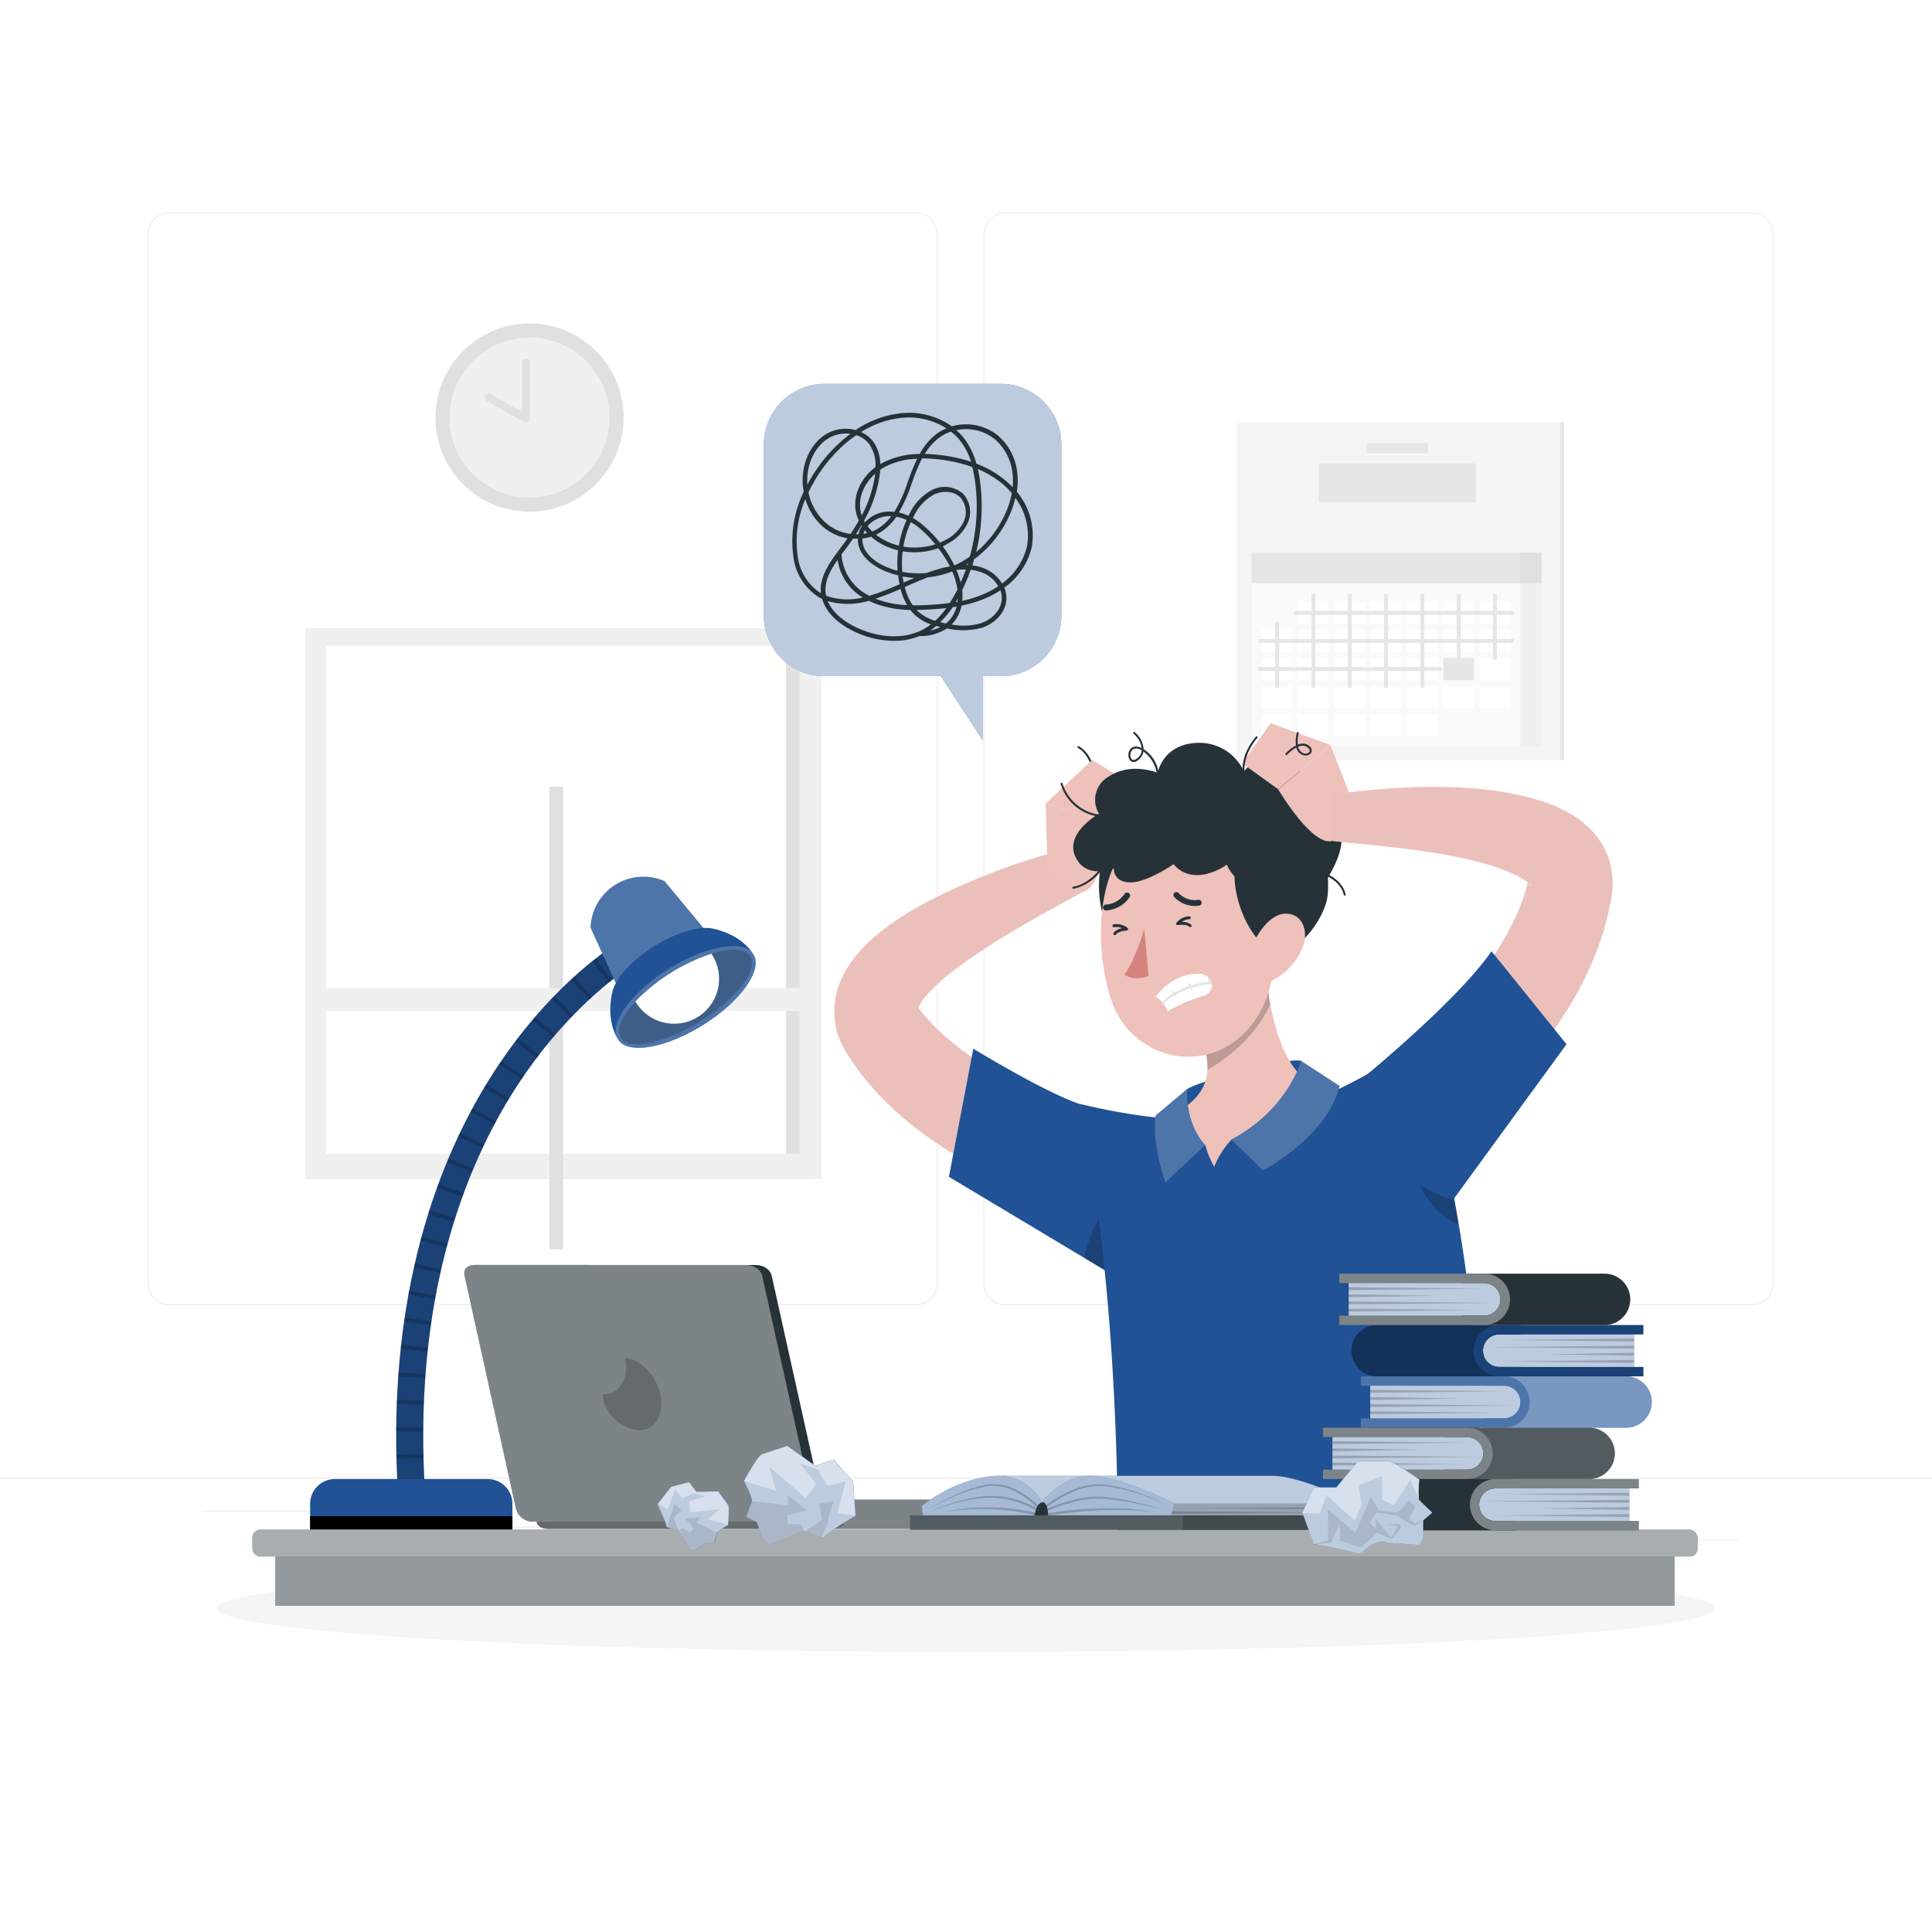 <svg class="animated" id="freepik_stories-student-stress" xmlns="http://www.w3.org/2000/svg" viewBox="0 0 500 500" version="1.1" xmlns:xlink="http://www.w3.org/1999/xlink" xmlns:svgjs="http://svgjs.com/svgjs"><style>svg#freepik_stories-student-stress:not(.animated) .animable {opacity: 0;}svg#freepik_stories-student-stress.animated #freepik--background-complete--inject-128 {animation: 1s 1 forwards cubic-bezier(.36,-0.01,.5,1.38) slideDown;animation-delay: 0s;}svg#freepik_stories-student-stress.animated #freepik--speech-bubble--inject-128 {animation: 1s 1 forwards cubic-bezier(.36,-0.01,.5,1.38) slideLeft;animation-delay: 0s;}svg#freepik_stories-student-stress.animated #freepik--Character--inject-128 {animation: 1s 1 forwards cubic-bezier(.36,-0.01,.5,1.38) fadeIn;animation-delay: 0s;}svg#freepik_stories-student-stress.animated #freepik--Lamp--inject-128 {animation: 1s 1 forwards cubic-bezier(.36,-0.01,.5,1.38) fadeIn;animation-delay: 0s;}svg#freepik_stories-student-stress.animated #freepik--Device--inject-128 {animation: 1s 1 forwards cubic-bezier(.36,-0.01,.5,1.38) fadeIn;animation-delay: 0s;}svg#freepik_stories-student-stress.animated #freepik--Table--inject-128 {animation: 1s 1 forwards cubic-bezier(.36,-0.01,.5,1.38) slideLeft;animation-delay: 0s;}svg#freepik_stories-student-stress.animated #freepik--books-2--inject-128 {animation: 1s 1 forwards cubic-bezier(.36,-0.01,.5,1.38) fadeIn;animation-delay: 0s;}svg#freepik_stories-student-stress.animated #freepik--book-1--inject-128 {animation: 1s 1 forwards cubic-bezier(.36,-0.01,.5,1.38) fadeIn;animation-delay: 0s;}svg#freepik_stories-student-stress.animated #freepik--paper-balls--inject-128 {animation: 1s 1 forwards cubic-bezier(.36,-0.01,.5,1.38) fadeIn;animation-delay: 0s;}            @keyframes slideDown {                0% {                    opacity: 0;                    transform: translateY(-30px);                }                100% {                    opacity: 1;                    transform: translateY(0);                }            }                    @keyframes slideLeft {                0% {                    opacity: 0;                    transform: translateX(-30px);                }                100% {                    opacity: 1;                    transform: translateX(0);                }            }                    @keyframes fadeIn {                0% {                    opacity: 0;                }                100% {                    opacity: 1;                }            }        .animator-hidden { display: none; }</style><g id="freepik--background-complete--inject-128" class="animable" style="transform-origin: 250px 228.23px;"><rect y="382.4" width="500" height="0.25" style="fill: rgb(235, 235, 235); transform-origin: 250px 382.525px;" id="elsb6s8qn16z9" class="animable"></rect><rect x="416.78" y="398.49" width="33.12" height="0.25" style="fill: rgb(235, 235, 235); transform-origin: 433.34px 398.615px;" id="elw8dll8j62h" class="animable"></rect><rect x="322.53" y="401.21" width="8.69" height="0.25" style="fill: rgb(235, 235, 235); transform-origin: 326.875px 401.335px;" id="elznjay16cioc" class="animable"></rect><rect x="396.59" y="389.21" width="19.19" height="0.25" style="fill: rgb(235, 235, 235); transform-origin: 406.185px 389.335px;" id="elcr905f37w6h" class="animable"></rect><rect x="52.46" y="390.89" width="43.19" height="0.25" style="fill: rgb(235, 235, 235); transform-origin: 74.055px 391.015px;" id="el3zqkup5ie41" class="animable"></rect><rect x="104.56" y="390.89" width="6.33" height="0.25" style="fill: rgb(235, 235, 235); transform-origin: 107.725px 391.015px;" id="elbgr9cuxep6" class="animable"></rect><rect x="131.47" y="395.11" width="93.68" height="0.25" style="fill: rgb(235, 235, 235); transform-origin: 178.31px 395.235px;" id="el5a0ffduinw" class="animable"></rect><path d="M237,337.8H43.91a5.71,5.71,0,0,1-5.7-5.71V60.66A5.71,5.71,0,0,1,43.91,55H237a5.71,5.71,0,0,1,5.71,5.71V332.09A5.71,5.71,0,0,1,237,337.8ZM43.91,55.2a5.46,5.46,0,0,0-5.45,5.46V332.09a5.46,5.46,0,0,0,5.45,5.46H237a5.47,5.47,0,0,0,5.46-5.46V60.66A5.47,5.47,0,0,0,237,55.2Z" style="fill: rgb(235, 235, 235); transform-origin: 140.46px 196.4px;" id="el0ezal8wj3on" class="animable"></path><path d="M453.31,337.8H260.21a5.72,5.72,0,0,1-5.71-5.71V60.66A5.72,5.72,0,0,1,260.21,55h193.1A5.71,5.71,0,0,1,459,60.66V332.09A5.71,5.71,0,0,1,453.31,337.8ZM260.21,55.2a5.47,5.47,0,0,0-5.46,5.46V332.09a5.47,5.47,0,0,0,5.46,5.46h193.1a5.47,5.47,0,0,0,5.46-5.46V60.66a5.47,5.47,0,0,0-5.46-5.46Z" style="fill: rgb(235, 235, 235); transform-origin: 356.75px 196.4px;" id="elbmoche2513w" class="animable"></path><rect x="320.09" y="109.29" width="84.71" height="87.44" style="fill: rgb(245, 245, 245); transform-origin: 362.445px 153.01px;" id="elj3tfkjwmve" class="animable"></rect><rect x="403.83" y="109.29" width="0.97" height="87.44" style="fill: rgb(230, 230, 230); transform-origin: 404.315px 153.01px;" id="elv81a1kg2p4a" class="animable"></rect><g id="elc65kqqcmee"><circle cx="137.04" cy="108.07" r="24.35" style="fill: rgb(224, 224, 224); transform-origin: 137.04px 108.07px; transform: rotate(-80.78deg);" class="animable" id="el29q4ec9v82k"></circle></g><g id="ele5cpql0r4k9"><circle cx="137.04" cy="108.07" r="20.7" style="fill: rgb(240, 240, 240); transform-origin: 137.04px 108.07px; transform: rotate(-80.78deg);" class="animable" id="elq9w1zjsc4o"></circle></g><polyline points="136.06 93.87 136.06 108.34 126.47 102.91" style="fill: rgb(240, 240, 240); transform-origin: 131.265px 101.105px;" id="eljqez6mdvze" class="animable"></polyline><path d="M136.06,109.34a1.05,1.05,0,0,1-.49-.13L126,103.78a1,1,0,0,1,1-1.74l8.1,4.58V93.87a1,1,0,0,1,2,0v14.47a1,1,0,0,1-1,1Z" style="fill: rgb(224, 224, 224); transform-origin: 131.299px 101.105px;" id="elfxpuqn7r0cd" class="animable"></path><rect x="79.65" y="162.61" width="128.86" height="142.52" style="fill: rgb(224, 224, 224); transform-origin: 144.08px 233.87px;" id="elbofgoty892g" class="animable"></rect><rect x="78.97" y="162.61" width="133.65" height="142.52" style="fill: rgb(240, 240, 240); transform-origin: 145.795px 233.87px;" id="el3n2afc5yqun" class="animable"></rect><rect x="84.41" y="167.16" width="122.56" height="131.43" style="fill: rgb(255, 255, 255); transform-origin: 145.69px 232.875px;" id="elogk8iu4645g" class="animable"></rect><rect x="203.43" y="167.16" width="3.54" height="131.43" style="fill: rgb(224, 224, 224); transform-origin: 205.2px 232.875px;" id="elizyq7kqpyuo" class="animable"></rect><g id="elg1s1fb0dbv"><rect x="142.18" y="203.59" width="3.54" height="119.71" style="fill: rgb(224, 224, 224); transform-origin: 143.95px 263.445px; transform: rotate(-90deg);" class="animable" id="elaueamvw17oo"></rect></g><rect x="82.51" y="255.72" width="124.46" height="5.95" style="fill: rgb(240, 240, 240); transform-origin: 144.74px 258.695px;" id="eltcr8iqg4cv" class="animable"></rect><rect x="323.94" y="143.01" width="75" height="50.12" style="fill: rgb(250, 250, 250); transform-origin: 361.44px 168.07px;" id="el7a7izpodcna" class="animable"></rect><rect x="393.47" y="143.01" width="5.48" height="50.12" style="fill: rgb(240, 240, 240); transform-origin: 396.21px 168.07px;" id="elruqwz28g9uq" class="animable"></rect><rect x="323.94" y="143.01" width="75" height="7.9" style="fill: rgb(224, 224, 224); transform-origin: 361.44px 146.96px;" id="el2p9n5qvhqxf" class="animable"></rect><rect x="323.94" y="143.01" width="69.53" height="7.9" style="fill: rgb(230, 230, 230); transform-origin: 358.705px 146.96px;" id="el1vkcbwv0hp3" class="animable"></rect><rect x="335.96" y="155.72" width="7.91" height="5.74" style="fill: rgb(255, 255, 255); transform-origin: 339.915px 158.59px;" id="el003nklirjtebe" class="animable"></rect><rect x="345.35" y="155.72" width="7.91" height="5.74" style="fill: rgb(255, 255, 255); transform-origin: 349.305px 158.59px;" id="el1o3vv71br0w" class="animable"></rect><rect x="354.75" y="155.72" width="7.91" height="5.74" style="fill: rgb(255, 255, 255); transform-origin: 358.705px 158.59px;" id="elj1ap10a46am" class="animable"></rect><rect x="364.14" y="155.72" width="7.91" height="5.74" style="fill: rgb(255, 255, 255); transform-origin: 368.095px 158.59px;" id="elyfvg93cuz8k" class="animable"></rect><rect x="373.54" y="155.72" width="7.91" height="5.74" style="fill: rgb(255, 255, 255); transform-origin: 377.495px 158.59px;" id="elunha4d0e5i" class="animable"></rect><rect x="382.94" y="155.72" width="7.91" height="5.74" style="fill: rgb(255, 255, 255); transform-origin: 386.895px 158.59px;" id="el61w1atlfgm8" class="animable"></rect><rect x="326.56" y="163" width="7.91" height="5.74" style="fill: rgb(255, 255, 255); transform-origin: 330.515px 165.87px;" id="eldv20spf03y7" class="animable"></rect><rect x="335.96" y="163" width="7.91" height="5.74" style="fill: rgb(255, 255, 255); transform-origin: 339.915px 165.87px;" id="el96ublwidx5" class="animable"></rect><rect x="345.35" y="163" width="7.91" height="5.74" style="fill: rgb(255, 255, 255); transform-origin: 349.305px 165.87px;" id="elxzuppe44wtq" class="animable"></rect><rect x="354.75" y="163" width="7.91" height="5.74" style="fill: rgb(255, 255, 255); transform-origin: 358.705px 165.87px;" id="eljs74hj5w3i" class="animable"></rect><rect x="364.14" y="163" width="7.91" height="5.74" style="fill: rgb(255, 255, 255); transform-origin: 368.095px 165.87px;" id="elwgf8n0kpfqs" class="animable"></rect><rect x="373.54" y="163" width="7.91" height="5.74" style="fill: rgb(255, 255, 255); transform-origin: 377.495px 165.87px;" id="el57cjbba0n1d" class="animable"></rect><rect x="382.94" y="163" width="7.91" height="5.74" style="fill: rgb(255, 255, 255); transform-origin: 386.895px 165.87px;" id="elkt06aygnez" class="animable"></rect><rect x="326.56" y="170.28" width="7.91" height="5.74" style="fill: rgb(255, 255, 255); transform-origin: 330.515px 173.15px;" id="eluqx63pjf7b" class="animable"></rect><rect x="335.96" y="170.28" width="7.91" height="5.74" style="fill: rgb(255, 255, 255); transform-origin: 339.915px 173.15px;" id="el11f0r6em3hh" class="animable"></rect><rect x="345.35" y="170.28" width="7.91" height="5.74" style="fill: rgb(255, 255, 255); transform-origin: 349.305px 173.15px;" id="el5w2re0hdayy" class="animable"></rect><rect x="354.75" y="170.28" width="7.91" height="5.74" style="fill: rgb(255, 255, 255); transform-origin: 358.705px 173.15px;" id="el8c6r7jz2t6u" class="animable"></rect><rect x="364.14" y="170.28" width="7.91" height="5.74" style="fill: rgb(255, 255, 255); transform-origin: 368.095px 173.15px;" id="eleu9huerxqln" class="animable"></rect><rect x="373.54" y="170.28" width="7.91" height="5.74" style="fill: rgb(230, 230, 230); transform-origin: 377.495px 173.15px;" id="ely9ly4meh7l" class="animable"></rect><rect x="382.94" y="170.28" width="7.91" height="5.74" style="fill: rgb(255, 255, 255); transform-origin: 386.895px 173.15px;" id="el32kabqvyv2w" class="animable"></rect><rect x="326.56" y="177.55" width="7.91" height="5.74" style="fill: rgb(255, 255, 255); transform-origin: 330.515px 180.42px;" id="el56qsbk7dip" class="animable"></rect><rect x="335.96" y="177.55" width="7.91" height="5.74" style="fill: rgb(255, 255, 255); transform-origin: 339.915px 180.42px;" id="elpw2qqz7u429" class="animable"></rect><rect x="345.35" y="177.55" width="7.91" height="5.74" style="fill: rgb(255, 255, 255); transform-origin: 349.305px 180.42px;" id="elzm1qhdi7gz" class="animable"></rect><rect x="354.75" y="177.55" width="7.91" height="5.74" style="fill: rgb(255, 255, 255); transform-origin: 358.705px 180.42px;" id="eld70hk658k7h" class="animable"></rect><rect x="364.14" y="177.55" width="7.91" height="5.74" style="fill: rgb(255, 255, 255); transform-origin: 368.095px 180.42px;" id="ela8jj396f62w" class="animable"></rect><rect x="373.54" y="177.55" width="7.91" height="5.74" style="fill: rgb(255, 255, 255); transform-origin: 377.495px 180.42px;" id="elw0p9xhf00us" class="animable"></rect><rect x="382.94" y="177.55" width="7.91" height="5.74" style="fill: rgb(255, 255, 255); transform-origin: 386.895px 180.42px;" id="elejtpullmvh9" class="animable"></rect><rect x="326.56" y="184.83" width="7.91" height="5.74" style="fill: rgb(255, 255, 255); transform-origin: 330.515px 187.7px;" id="elrel2rw5pnhr" class="animable"></rect><rect x="335.96" y="184.83" width="7.91" height="5.74" style="fill: rgb(255, 255, 255); transform-origin: 339.915px 187.7px;" id="elwjw4n2fcet" class="animable"></rect><rect x="345.35" y="184.83" width="7.91" height="5.74" style="fill: rgb(255, 255, 255); transform-origin: 349.305px 187.7px;" id="el7intui9rig2" class="animable"></rect><rect x="354.75" y="184.83" width="7.91" height="5.74" style="fill: rgb(255, 255, 255); transform-origin: 358.705px 187.7px;" id="elqxe79yzad7k" class="animable"></rect><rect x="364.14" y="184.83" width="7.91" height="5.74" style="fill: rgb(255, 255, 255); transform-origin: 368.095px 187.7px;" id="elf8qrhs2tglq" class="animable"></rect><g id="elu3zoayear9"><rect x="339.41" y="153.71" width="1" height="9.78" style="fill: rgb(230, 230, 230); transform-origin: 339.91px 158.6px; transform: rotate(-54.03deg);" class="animable" id="eli71gs8iqwsq"></rect></g><g id="el5jw4plsg1s"><rect x="335.02" y="158.1" width="9.78" height="1" style="fill: rgb(230, 230, 230); transform-origin: 339.91px 158.6px; transform: rotate(-35.94deg);" class="animable" id="elk3wu7qmy9p"></rect></g><g id="elu00fpnmsung"><rect x="348.81" y="153.71" width="1" height="9.78" style="fill: rgb(230, 230, 230); transform-origin: 349.31px 158.6px; transform: rotate(-54.03deg);" class="animable" id="elwh23ttmd5ik"></rect></g><g id="elliyxh9vg1y"><rect x="344.42" y="158.1" width="9.78" height="1" style="fill: rgb(230, 230, 230); transform-origin: 349.31px 158.6px; transform: rotate(-35.94deg);" class="animable" id="elmfl8o57rdw9"></rect></g><g id="elbgd7e2v8v7e"><rect x="358.21" y="153.71" width="1" height="9.78" style="fill: rgb(230, 230, 230); transform-origin: 358.71px 158.6px; transform: rotate(-54.03deg);" class="animable" id="elplhxxxesgqa"></rect></g><g id="eltjzdvhhb3f"><rect x="353.82" y="158.1" width="9.78" height="1" style="fill: rgb(230, 230, 230); transform-origin: 358.71px 158.6px; transform: rotate(-35.94deg);" class="animable" id="elx7nuos4c85"></rect></g><g id="elxxmhkm2h9t"><rect x="367.6" y="153.71" width="1" height="9.78" style="fill: rgb(230, 230, 230); transform-origin: 368.1px 158.6px; transform: rotate(-54.03deg);" class="animable" id="elv8f0amtg8ip"></rect></g><g id="eldlle3ucjck"><rect x="363.21" y="158.1" width="9.78" height="1" style="fill: rgb(230, 230, 230); transform-origin: 368.1px 158.6px; transform: rotate(-35.94deg);" class="animable" id="elrrdqtg5cpu"></rect></g><g id="elaozcifzd3jl"><rect x="377" y="153.71" width="1" height="9.78" style="fill: rgb(230, 230, 230); transform-origin: 377.5px 158.6px; transform: rotate(-54.03deg);" class="animable" id="elemft7i570la"></rect></g><g id="elg8x6vddd7lr"><rect x="372.61" y="158.1" width="9.78" height="1" style="fill: rgb(230, 230, 230); transform-origin: 377.5px 158.6px; transform: rotate(-35.94deg);" class="animable" id="el6j3mrhsmee6"></rect></g><g id="elg28ivw2xdrp"><rect x="386.39" y="153.71" width="1" height="9.78" style="fill: rgb(230, 230, 230); transform-origin: 386.89px 158.6px; transform: rotate(-54.03deg);" class="animable" id="elwghc50z8jkd"></rect></g><g id="el643k5p294ws"><rect x="382" y="158.1" width="9.78" height="1" style="fill: rgb(230, 230, 230); transform-origin: 386.89px 158.6px; transform: rotate(-35.94deg);" class="animable" id="elxxbzpajwp99"></rect></g><g id="eljrhayi9jtuh"><rect x="386.39" y="160.98" width="1" height="9.78" style="fill: rgb(230, 230, 230); transform-origin: 386.89px 165.87px; transform: rotate(-54.03deg);" class="animable" id="elot6t4pw69u"></rect></g><g id="elsun5p4fbxxh"><rect x="382" y="165.37" width="9.78" height="1" style="fill: rgb(230, 230, 230); transform-origin: 386.89px 165.87px; transform: rotate(-35.94deg);" class="animable" id="elq7uqurmqow"></rect></g><g id="elkt0c7nlwfmf"><rect x="377" y="160.98" width="1" height="9.78" style="fill: rgb(230, 230, 230); transform-origin: 377.5px 165.87px; transform: rotate(-54.03deg);" class="animable" id="elbeqag3u71e"></rect></g><g id="eldc8wla8inum"><rect x="372.61" y="165.37" width="9.78" height="1" style="fill: rgb(230, 230, 230); transform-origin: 377.5px 165.87px; transform: rotate(-35.94deg);" class="animable" id="elxtsahs6czds"></rect></g><g id="elgpli49vrcof"><rect x="367.6" y="160.98" width="1" height="9.78" style="fill: rgb(230, 230, 230); transform-origin: 368.1px 165.87px; transform: rotate(-54.03deg);" class="animable" id="el209k64ef9or"></rect></g><g id="eld145lz6lcfa"><rect x="363.21" y="165.37" width="9.78" height="1" style="fill: rgb(230, 230, 230); transform-origin: 368.1px 165.87px; transform: rotate(-35.94deg);" class="animable" id="elr2miopoqi1a"></rect></g><g id="elv0moo7gohs"><rect x="358.21" y="160.98" width="1" height="9.78" style="fill: rgb(230, 230, 230); transform-origin: 358.71px 165.87px; transform: rotate(-54.03deg);" class="animable" id="elbectjy27xqf"></rect></g><g id="elotzrn0sj1c"><rect x="353.82" y="165.37" width="9.78" height="1" style="fill: rgb(230, 230, 230); transform-origin: 358.71px 165.87px; transform: rotate(-35.94deg);" class="animable" id="el3ja35m0v00y"></rect></g><g id="elplm7q2jpbe"><rect x="348.81" y="160.98" width="1" height="9.78" style="fill: rgb(230, 230, 230); transform-origin: 349.31px 165.87px; transform: rotate(-54.03deg);" class="animable" id="elq6zmzg1i6tb"></rect></g><g id="elx2oh8iczqz"><rect x="344.42" y="165.37" width="9.78" height="1" style="fill: rgb(230, 230, 230); transform-origin: 349.31px 165.87px; transform: rotate(-35.94deg);" class="animable" id="ell4vg8cuiqu"></rect></g><g id="elklw50ac5wp"><rect x="339.41" y="160.98" width="1" height="9.78" style="fill: rgb(230, 230, 230); transform-origin: 339.91px 165.87px; transform: rotate(-54.03deg);" class="animable" id="elm9dwqy1p3ub"></rect></g><g id="elk7nmttktkw"><rect x="335.02" y="165.37" width="9.78" height="1" style="fill: rgb(230, 230, 230); transform-origin: 339.91px 165.87px; transform: rotate(-35.94deg);" class="animable" id="elzpmmfji7wuk"></rect></g><g id="elwxeqc7riaj"><rect x="330.02" y="160.98" width="1" height="9.78" style="fill: rgb(230, 230, 230); transform-origin: 330.52px 165.87px; transform: rotate(-54.03deg);" class="animable" id="elbhmnupmknkn"></rect></g><g id="elyoqgmjx20f"><rect x="325.63" y="165.37" width="9.78" height="1" style="fill: rgb(230, 230, 230); transform-origin: 330.52px 165.87px; transform: rotate(-35.94deg);" class="animable" id="ellonqjynrvfg"></rect></g><g id="elyig9wrne0vl"><rect x="330.02" y="168.26" width="1" height="9.78" style="fill: rgb(230, 230, 230); transform-origin: 330.52px 173.15px; transform: rotate(-54.03deg);" class="animable" id="elhtx99cu3226"></rect></g><g id="elk90ry39lpj"><rect x="325.63" y="172.65" width="9.78" height="1" style="fill: rgb(230, 230, 230); transform-origin: 330.52px 173.15px; transform: rotate(-35.99deg);" class="animable" id="ellivu62vci9h"></rect></g><g id="elaj0218uwvhn"><rect x="339.41" y="168.26" width="1" height="9.78" style="fill: rgb(230, 230, 230); transform-origin: 339.91px 173.15px; transform: rotate(-54.03deg);" class="animable" id="el02jlasepo776"></rect></g><g id="elb1b3h0ty29m"><rect x="335.02" y="172.65" width="9.78" height="1" style="fill: rgb(230, 230, 230); transform-origin: 339.91px 173.15px; transform: rotate(-35.99deg);" class="animable" id="elqjlf1s1yv2c"></rect></g><g id="elgf1k15sz7lr"><rect x="348.81" y="168.26" width="1" height="9.78" style="fill: rgb(230, 230, 230); transform-origin: 349.31px 173.15px; transform: rotate(-54.03deg);" class="animable" id="elr5z212xq4q"></rect></g><g id="eltub8xtub7v"><rect x="344.42" y="172.65" width="9.78" height="1" style="fill: rgb(230, 230, 230); transform-origin: 349.31px 173.15px; transform: rotate(-35.99deg);" class="animable" id="elnoody6p9tmb"></rect></g><g id="elhl3vek24nq"><rect x="358.2" y="168.26" width="1" height="9.78" style="fill: rgb(230, 230, 230); transform-origin: 358.7px 173.15px; transform: rotate(-54.03deg);" class="animable" id="el2romt2ckqft"></rect></g><g id="el63m0wxeoqs7"><rect x="353.81" y="172.65" width="9.78" height="1" style="fill: rgb(230, 230, 230); transform-origin: 358.7px 173.15px; transform: rotate(-35.99deg);" class="animable" id="el4h539tzgq6n"></rect></g><g id="elpvpdooxs3o8"><rect x="367.6" y="168.26" width="1" height="9.78" style="fill: rgb(230, 230, 230); transform-origin: 368.1px 173.15px; transform: rotate(-54.03deg);" class="animable" id="elxxfst5caqj"></rect></g><g id="elafo4p4agcvr"><rect x="363.21" y="172.65" width="9.78" height="1" style="fill: rgb(230, 230, 230); transform-origin: 368.1px 173.15px; transform: rotate(-35.99deg);" class="animable" id="elid24rue472o"></rect></g><rect x="341.33" y="119.94" width="40.63" height="10.04" style="fill: rgb(230, 230, 230); transform-origin: 361.645px 124.96px;" id="elvfta8mgvjgg" class="animable"></rect><rect x="353.71" y="114.66" width="15.88" height="2.69" style="fill: rgb(230, 230, 230); transform-origin: 361.65px 116.005px;" id="eljxscfgbkooh" class="animable"></rect></g><g id="freepik--Shadow--inject-128" class="animable" style="transform-origin: 250px 416.24px;"><ellipse id="freepik--path--inject-128" cx="250" cy="416.24" rx="193.89" ry="11.32" style="fill: rgb(245, 245, 245); transform-origin: 250px 416.24px;" class="animable"></ellipse></g><g id="freepik--speech-bubble--inject-128" class="animable animator-active" style="transform-origin: 236.18px 145.45px;"><path d="M259,99.35H213.37A15.68,15.68,0,0,0,197.69,115v44.3A15.67,15.67,0,0,0,213.37,175h30.12l10.81,16.55V175H259a15.66,15.66,0,0,0,15.67-15.67V115A15.67,15.67,0,0,0,259,99.35Z" style="fill: #205295; transform-origin: 236.18px 145.45px;" id="elhdyz16vs6dw" class="animable"></path><g id="el41ojqayxrlp"><path d="M259,99.35H213.37A15.68,15.68,0,0,0,197.69,115v44.3A15.67,15.67,0,0,0,213.37,175h30.12l10.81,16.55V175H259a15.66,15.66,0,0,0,15.67-15.67V115A15.67,15.67,0,0,0,259,99.35Z" style="fill: rgb(255, 255, 255); opacity: 0.7; transform-origin: 236.18px 145.45px;" class="animable" id="elziz6tveim"></path></g><path d="M231.36,165.86A24.27,24.27,0,0,1,221,163.4c-4.37-2.08-7.29-5.09-8.22-8.4-.34-.16-.68-.34-1-.53a14.34,14.34,0,0,1-6.39-10A29.11,29.11,0,0,1,208,127.29a16,16,0,0,1-.24-4c.28-4.72,2.63-8.94,6.14-11a10,10,0,0,1,7.53-1,25.87,25.87,0,0,1,12.49-4.41,19.19,19.19,0,0,1,12.41,3.45,13.25,13.25,0,0,1,11.88,2.33,14.78,14.78,0,0,1,5,9.19,18.54,18.54,0,0,1-.05,5.41A17.6,17.6,0,0,1,267,141.69a17.94,17.94,0,0,1-7.08,10.38,7.22,7.22,0,0,1,.53,3.16c-.26,3.57-3.25,6.17-6.1,7.16a18.34,18.34,0,0,1-9.27.24,12.84,12.84,0,0,1-7.13,2h0A17.67,17.67,0,0,1,231.36,165.86Zm-17.13-10.28c1.49,3.63,5.44,5.87,7.28,6.74,5.57,2.65,11.45,3.07,16,1.21a.11.11,0,0,1,.08,0c.4-.17.79-.35,1.17-.55a16.72,16.72,0,0,0,2.15-1.39,12.4,12.4,0,0,1-4-2.32,10.3,10.3,0,0,1-1.3-1.41,27.45,27.45,0,0,1-8.89-1.57,19.83,19.83,0,0,1-1.87-.8A19.26,19.26,0,0,1,214.23,155.58ZM242.29,162a15.93,15.93,0,0,1-1.58,1.19,10.23,10.23,0,0,0,2.66-.91Zm4-.38a16.06,16.06,0,0,0,7.66-.36c2.48-.86,5.09-3.09,5.3-6.12a5.65,5.65,0,0,0-.34-2.36,24.45,24.45,0,0,1-2.29,1.33,31,31,0,0,1-7.77,2.62A9.59,9.59,0,0,1,246.28,161.62Zm-2.94-.58c.5.12,1,.23,1.45.32a8.13,8.13,0,0,0,2.76-4.38l-1,.17A24.35,24.35,0,0,1,243.34,161Zm-6.15-3.19c.17.17.34.34.52.5a11.75,11.75,0,0,0,4.3,2.31,21.57,21.57,0,0,0,2.9-3.3c-1.48.18-2.9.29-4.22.37C239.57,157.79,238.4,157.84,237.19,157.85Zm-1-1.2c1.52,0,3,0,4.4-.12,1.6-.09,3.36-.23,5.2-.49.53-.83,1.05-1.72,1.56-2.68l.43-.83a18.3,18.3,0,0,0-1.37-4.64,23.94,23.94,0,0,1-6.31,1.53c-1.91.72-3.78,1.55-5.63,2.36l-.32.15A14.73,14.73,0,0,0,236.22,156.65Zm-9.6-1.71.52.2a25.39,25.39,0,0,0,7.63,1.46,16.83,16.83,0,0,1-1.7-4.19A69,69,0,0,1,226.62,154.94Zm21.27,0c-.17.3-.34.6-.51.88l.43-.07a1,1,0,0,1,0-.17C247.86,155.34,247.88,155.13,247.89,154.91Zm1.15-2.17a12.46,12.46,0,0,1,0,2.73,29.77,29.77,0,0,0,7-2.43,21.07,21.07,0,0,0,2.32-1.36,8.12,8.12,0,0,0-3.39-3.19,11.06,11.06,0,0,0-3.74-1.05A50.24,50.24,0,0,1,249,152.74Zm-35.24,1.4a16.33,16.33,0,0,0,9.5.46,13.59,13.59,0,0,1-6.5-9.75c-1.91,2.72-3.45,5.55-3.1,8.64A4.63,4.63,0,0,0,213.8,154.14Zm4-10.71A12.73,12.73,0,0,0,225,154.18a59.87,59.87,0,0,0,7.81-3c-.16-.75-.29-1.52-.38-2.29a21.55,21.55,0,0,1-4.16-1.44c-1.83-.87-6.11-3.35-6.26-7.62v-.42c-.41,0-.83,0-1.25,0-.58.86-1.21,1.73-1.87,2.62l-.37.49Zm-9.38-14.22a27.46,27.46,0,0,0-1.9,15.06,13.31,13.31,0,0,0,5.84,9.17l.1.06c-.38-3.94,1.92-7.46,4.25-10.6h0l.8-1.07.37-.49c.52-.69,1-1.38,1.49-2.06a13.18,13.18,0,0,1-6-2.67A15.13,15.13,0,0,1,208.45,129.21Zm43.2,17.07a12,12,0,0,1,3.88,1.14,9.39,9.39,0,0,1,3.84,3.56,16.68,16.68,0,0,0,6.45-9.54,16.17,16.17,0,0,0-3-12.6,25.5,25.5,0,0,1-2.19,5.89,28.59,28.59,0,0,1-8.51,10C252,145.27,251.81,145.78,251.65,146.28Zm-18,2.92c.07.51.16,1,.26,1.54l.11-.05,2.66-1.16A25.52,25.52,0,0,1,233.65,149.2Zm13.91-1.72a21.75,21.75,0,0,1,1.11,3.23c.49-1.1.94-2.22,1.35-3.35A19.09,19.09,0,0,0,247.56,147.48Zm-14,.48a22.32,22.32,0,0,0,6.33.29,36.23,36.23,0,0,1,6-1.71,30.25,30.25,0,0,0-3-4.68,18.55,18.55,0,0,1-9.23.78A25.57,25.57,0,0,0,233.52,148Zm-10.32-8.59a3.65,3.65,0,0,0,0,.47c.13,3.71,4.3,6,5.58,6.57a19,19,0,0,0,3.52,1.27,27.43,27.43,0,0,1,.15-5.28,17.47,17.47,0,0,1-3.63-1.3,15.29,15.29,0,0,1-3.37-2.23A12.29,12.29,0,0,1,223.2,139.37Zm20.8,2a30.47,30.47,0,0,1,3,4.94,24.42,24.42,0,0,0,4-2.31,48.39,48.39,0,0,0,1.47-18.52,33.06,33.06,0,0,0-.84-4.65,39.19,39.19,0,0,0-9-2,38.49,38.49,0,0,0-4-.23,54.33,54.33,0,0,0-2.71,6.62l-.14.38a39.08,39.08,0,0,1-3.14,7,13.85,13.85,0,0,1,2.46.86l.36-.66a13.42,13.42,0,0,1,5.7-6,7.19,7.19,0,0,1,8.14,1,7,7,0,0,1,1.11,7.62,11.78,11.78,0,0,1-5.5,5.42C244.66,141.1,244.33,141.26,244,141.4Zm6,4.76h.45c0-.11.07-.23.11-.35C250.36,145.94,250.17,146.05,250,146.16Zm3.08-24.77a34.35,34.35,0,0,1,.67,4,49.72,49.72,0,0,1-1.11,17.49,27.54,27.54,0,0,0,6.93-8.68,23.58,23.58,0,0,0,2.3-6.57,18.78,18.78,0,0,0-2.22-2.24A24.88,24.88,0,0,0,253.06,121.39Zm-19.27,20.07a17.31,17.31,0,0,0,8.27-.6,33.26,33.26,0,0,0-3.89-4,16.19,16.19,0,0,0-2.45-1.74A25.39,25.39,0,0,0,233.79,141.46Zm-7.08-3.08a14.82,14.82,0,0,0,2.63,1.65,16.06,16.06,0,0,0,3.28,1.18,26.85,26.85,0,0,1,2-6.62,11.34,11.34,0,0,0-2.64-.87,13.89,13.89,0,0,1-4.45,4.21C227.28,138.09,227,138.24,226.71,138.38Zm9.53-4.32a16.61,16.61,0,0,1,2.7,1.91,33.5,33.5,0,0,1,4.3,4.45,12.82,12.82,0,0,0,1.19-.55,10.53,10.53,0,0,0,4.95-4.83,5.82,5.82,0,0,0-.86-6.3c-1.77-1.79-4.75-1.74-6.77-.77a12.3,12.3,0,0,0-5.18,5.46Zm-14.72,4.21c.21,0,.42,0,.63,0a6.46,6.46,0,0,1,.91-2.12l-.12-.18C222.5,136.72,222,137.49,221.52,138.27Zm-12.29-10.84a14.14,14.14,0,0,0,4.89,8.23,12.12,12.12,0,0,0,6,2.52c.78-1.18,1.49-2.33,2.12-3.46a10.13,10.13,0,0,1-.78-2.49c-.71-4.11,1.34-8.53,5.1-11.35A9.41,9.41,0,0,0,225,115a6.88,6.88,0,0,0-3.39-2.38c-.94.64-1.79,1.3-2.54,1.92A38.52,38.52,0,0,0,209.23,127.43Zm14.6,9.78a5.81,5.81,0,0,0-.4.92c.35,0,.69-.13,1-.21C224.23,137.69,224,137.45,223.83,137.21Zm.7-1a12.32,12.32,0,0,0,1.19,1.33,10.22,10.22,0,0,0,1.25-.6,12.53,12.53,0,0,0,3.68-3.35,8.13,8.13,0,0,0-1.64.08A7.44,7.44,0,0,0,224.53,136.17Zm-.91-1.42.22.38a8.63,8.63,0,0,1,5-2.69,9.82,9.82,0,0,1,2.6,0,36.32,36.32,0,0,0,3.29-7.18l.13-.39a66.37,66.37,0,0,1,2.48-6.18,19.15,19.15,0,0,0-8.38,2.12,10.65,10.65,0,0,0-1.19.74c0,.54-.09,1.11-.17,1.69A33.4,33.4,0,0,1,223.62,134.75Zm2.86-12.2c-2.59,2.35-4.44,5.85-3.81,9.48a8.83,8.83,0,0,0,.34,1.32,31.91,31.91,0,0,0,3.41-10.29ZM252.69,120a26.25,26.25,0,0,1,7.71,4.5,23,23,0,0,1,1.67,1.59,16.82,16.82,0,0,0-.08-4,13.59,13.59,0,0,0-4.55-8.44,12,12,0,0,0-9.95-2.32,15.41,15.41,0,0,1,1.93,2A19,19,0,0,1,252.69,120Zm-33.81-7.8a8.67,8.67,0,0,0-4.38,1.17c-3.17,1.87-5.3,5.72-5.56,10.06a14.1,14.1,0,0,0,0,2,39.72,39.72,0,0,1,9.37-11.74c.54-.44,1.12-.9,1.75-1.36A7.84,7.84,0,0,0,218.88,112.16Zm4-.35a7.7,7.7,0,0,1,3.12,2.46,10.11,10.11,0,0,1,1.81,5.81c.19-.12.39-.23.6-.34a21,21,0,0,1,9.59-2.29,16.23,16.23,0,0,1,4.2-5.06,12.17,12.17,0,0,1,2.73-1.57A18.11,18.11,0,0,0,234,108.08,24.29,24.29,0,0,0,222.86,111.81Zm16.51,5.64c1.12,0,2.28.1,3.5.23a41.74,41.74,0,0,1,8.42,1.77,17.29,17.29,0,0,0-2.81-5.41,13.86,13.86,0,0,0-2.4-2.38,10.62,10.62,0,0,0-3.17,1.68A14.26,14.26,0,0,0,239.37,117.45Z" style="fill: rgb(38, 50, 56); transform-origin: 236.166px 136.346px;" id="elnwseeeg4ffa" class="animable"></path></g><g id="freepik--Character--inject-128" class="animable" style="transform-origin: 316.637px 292.3px;"><path d="M287.28,314.91c-25-6-53.74-19.45-67.93-42a21.59,21.59,0,0,1-2.76-5.94c-5.56-22.19,25.08-35.27,41.35-41.58a167.56,167.56,0,0,1,17.73-5.59l4.16,11.27c-10,5.47-39.43,20.9-42.57,30.68.11,0,.16-.6.1-1a1.5,1.5,0,0,0-.06-.33s0,0,0-.06c12.16,16.12,34.63,24.78,53.53,30.41l1.74.48-5.3,23.65Z" style="fill: rgb(235, 192, 187); transform-origin: 254.247px 267.355px;" id="elgx29n98dg5t" class="animable"></path><path d="M286.85,329.29l-6.27-3.76-3.87-2.32-31.13-18.65,6.31-33.16s18.2,11.16,27.53,14.32c0,0,5.71,5.36,7.58,16.16a39.57,39.57,0,0,1,.55,5.12c0,1,.08,2,.1,3A115.77,115.77,0,0,1,286.85,329.29Z" style="fill: #205295; transform-origin: 266.666px 300.345px;" id="el0v0m3rdax7db" class="animable"></path><g id="elzwqs53bxlo"><path d="M286.85,329.29l-6.27-3.76c1.21-6,4.39-11.63,7.07-15.56A115.77,115.77,0,0,1,286.85,329.29Z" style="opacity: 0.2; transform-origin: 284.167px 319.63px;" class="animable" id="ele9ug4hhzcfc"></path></g><path d="M283.35,201a.26.26,0,0,1-.25-.22s-.71-5.26-4.14-7.22a.26.26,0,0,1-.09-.34.25.25,0,0,1,.34-.09c3.65,2.08,4.36,7.36,4.39,7.59a.26.26,0,0,1-.22.28Z" style="fill: rgb(38, 50, 56); transform-origin: 281.221px 197.048px;" id="el6ov31m4upn7" class="animable"></path><path d="M383,397.44a407,407,0,0,0-5.47-80.53c-1.05-6.25-2.17-12-3.28-17.09a258.83,258.83,0,0,0-7.93-29.61s-27.63,20-49.77,20a156.85,156.85,0,0,1-37.08-4.53c8.41,40.15,9.74,88.24,9.83,111.72Z" style="fill: #205295; transform-origin: 331.336px 333.825px;" id="el6pief8k942v" class="animable"></path><path d="M271.16,226.37l-.53-18.43,16.92,5.24s-2.27,17.36-7.73,17.74Z" style="fill: rgb(238, 193, 187); transform-origin: 279.09px 219.43px;" id="elajvkc2qih2p" class="animable"></path><polygon points="282.67 196.67 293.48 203.37 287.55 213.18 270.63 207.94 282.67 196.67" style="fill: rgb(238, 193, 187); transform-origin: 282.055px 204.925px;" id="elpar8naolxt" class="animable"></polygon><path d="M307.23,281.89c2.31-1.91,26.3-8.39,29.43-7.35s-9.21,23.57-21.21,19.42S304.54,284.1,307.23,281.89Z" style="fill: #205295; transform-origin: 321.318px 284.449px;" id="eltue5pf944bp" class="animable"></path><path d="M338.76,279.94s-.38,9.8-20.07,15a23.25,23.25,0,0,0-4.47,7,24.75,24.75,0,0,1-2.3-5.58c-18.44,2.94-8.22-8.1-8.22-8.1,6.26-3.19,8.58-7.15,8.79-11.4a18.93,18.93,0,0,0-1.24-7.13,43.4,43.4,0,0,0-2.08-5l2.91-3.92,15.1-14.52a107.25,107.25,0,0,0,1.57,13.58C330.39,268.53,333.4,276.72,338.76,279.94Z" style="fill: rgb(238, 193, 187); transform-origin: 319.818px 274.115px;" id="el049x4oqplbb2" class="animable"></path><g id="elxcpcqyb8t2"><path d="M328.75,259.85c-2.87,6.76-9.56,13.31-16.26,17a18.93,18.93,0,0,0-1.24-7.13,43.4,43.4,0,0,0-2.08-5l2.91-3.92,15.1-14.52A107.25,107.25,0,0,0,328.75,259.85Z" style="opacity: 0.2; transform-origin: 318.96px 261.565px;" class="animable" id="elbfu0589jpgc"></path></g><path d="M318.69,294.9l8.16,8s16.71-8.69,19.84-21.86l-10-6.49S333.39,287.06,318.69,294.9Z" style="fill: #205295; transform-origin: 332.69px 288.725px;" id="elvphxkires28" class="animable"></path><path d="M311.92,296.34,301.59,306s-3.58-9.87-2.52-17.31l8.16-6.83S306.51,290.49,311.92,296.34Z" style="fill: #205295; transform-origin: 305.397px 293.93px;" id="elti8egwted8k" class="animable"></path><g id="els4qmce707u"><path d="M318.69,294.9l8.16,8s16.71-8.69,19.84-21.86l-10-6.49S333.39,287.06,318.69,294.9Z" style="fill: rgb(255, 255, 255); opacity: 0.2; transform-origin: 332.69px 288.725px;" class="animable" id="elkgj4c5vnsd"></path></g><g id="ely1og6zporor"><path d="M311.92,296.34,301.59,306s-3.58-9.87-2.52-17.31l8.16-6.83S306.51,290.49,311.92,296.34Z" style="fill: rgb(255, 255, 255); opacity: 0.2; transform-origin: 305.397px 293.93px;" class="animable" id="el4es9obffhb6"></path></g><path d="M288.65,216.52c-6.79,5.37-5.67,28,5.23,30.19S301.5,206.36,288.65,216.52Z" style="fill: rgb(38, 50, 56); transform-origin: 292.435px 230.871px;" id="el4ckxb3dwxh6" class="animable"></path><path d="M329.37,231.12c.49,15.91,1.58,25.17-5.62,34.28-10.82,13.7-30.88,8.94-36.08-6.34-4.68-13.76-4.69-37.47,10.12-45.7C312.38,205.24,328.89,215.21,329.37,231.12Z" style="fill: rgb(238, 193, 187); transform-origin: 307.319px 241.98px;" id="elyhhtjr2yrw" class="animable"></path><path d="M319.76,223.3c-1.64,9.09,4.49,21.24,9.46,22.35,6,2.84,13.23-7.62,14.23-13,.89-4.81-.45-15.27-3.55-19.27Z" style="fill: rgb(38, 50, 56); transform-origin: 331.605px 229.755px;" id="el863cnbxmspj" class="animable"></path><path d="M336.78,246a17.07,17.07,0,0,1-8.15,8.09c-4.56,2-6.73-2.15-5.38-7,1.22-4.37,5.06-10.69,9.59-10.63S338.94,241.52,336.78,246Z" style="fill: rgb(238, 193, 187); transform-origin: 330.296px 245.532px;" id="eljwcsywipths" class="animable"></path><path d="M296.13,240.45s-2.23,7.79-5.1,11.77c2.46,1.84,6.22.38,6.22.38Z" style="fill: rgb(212, 130, 125); transform-origin: 294.14px 246.8px;" id="elyvxhagpngc9" class="animable"></path><path d="M304.23,230.9a.7.7,0,0,0-.33.19.77.77,0,0,0,0,1.07,7.25,7.25,0,0,0,6.48,2.2.73.73,0,0,0,.57-.9.75.75,0,0,0-.9-.57A5.79,5.79,0,0,1,305,231.1.78.78,0,0,0,304.23,230.9Z" style="fill: rgb(38, 50, 56); transform-origin: 307.329px 232.663px;" id="eldgp9qha5zg" class="animable"></path><path d="M291.7,231a.74.74,0,0,0-.64.31,6.31,6.31,0,0,1-4.85,2.79.76.76,0,0,0,0,1.52h0a7.83,7.83,0,0,0,6.11-3.42.75.75,0,0,0-.59-1.2Z" style="fill: rgb(38, 50, 56); transform-origin: 288.96px 233.31px;" id="elqvj8hp941n" class="animable"></path><path d="M308,239.93a.38.38,0,0,1-.28-.12c-.47-.52-2-.52-2.9-.4a.38.38,0,0,1-.39-.2.37.37,0,0,1,.06-.42,4.41,4.41,0,0,1,3.32-1.64.38.38,0,0,1,0,.75,3.37,3.37,0,0,0-2,.69,3.46,3.46,0,0,1,2.47.72.37.37,0,0,1,0,.52A.35.35,0,0,1,308,239.93Z" style="fill: rgb(38, 50, 56); transform-origin: 306.388px 238.541px;" id="elkdndomery1" class="animable"></path><path d="M288.51,242a.41.41,0,0,1-.19-.05.38.38,0,0,1-.14-.51,3.48,3.48,0,0,1,2.26-1.21,3.34,3.34,0,0,0-2.05-.27.39.39,0,0,1-.46-.27.38.38,0,0,1,.27-.46,4.42,4.42,0,0,1,3.59.92.36.36,0,0,1,.13.4.37.37,0,0,1-.33.28c-.88.06-2.41.38-2.76,1A.37.37,0,0,1,288.51,242Z" style="fill: rgb(38, 50, 56); transform-origin: 289.928px 240.579px;" id="elffwzg7l4dhq" class="animable"></path><path d="M313.67,255.19h0a3,3,0,0,1-2.48,2.6,50.13,50.13,0,0,0-9,3.89l-.08-.14v0a11.71,11.71,0,0,0-2.49-3.24,1.59,1.59,0,0,0-.54-.29l0-.06c.47-.64,4.7-6.25,11.46-5.92a3.4,3.4,0,0,1,2,.69A2.88,2.88,0,0,1,313.67,255.19Z" style="fill: rgb(255, 255, 255); transform-origin: 306.378px 256.848px;" id="els0waz9im93d" class="animable"></path><g id="eljgqj4292tp9"><path d="M299.11,257.93l.5.35a1.59,1.59,0,0,0-.54-.29Z" style="opacity: 0.2; transform-origin: 299.34px 258.105px;" class="animable" id="el7grwtmbxkns"></path></g><g id="elnllrvi3c2t"><path d="M313.24,254.69a25.73,25.73,0,0,0-4.78,1l.12.81-.48-.69a23,23,0,0,0-3.76,1.63l.28.67-.54-.52a19.3,19.3,0,0,0-2.84,2l.86,1.94a11.71,11.71,0,0,0-2.49-3.24l1.34.92a12,12,0,0,1,2.58-2.1h0l-.47-1.11.89.86a19.21,19.21,0,0,1,3.74-1.69l-.37-1,1,.77a24.36,24.36,0,0,1,4.42-.87l-.24-1.36a2.88,2.88,0,0,1,1.14,2.49Z" style="opacity: 0.1; transform-origin: 306.628px 257.12px;" class="animable" id="elbu20vkw4wgm"></path></g><path d="M342.35,229s11.47-14.81-.78-19.66c0,0-3.18-10.6-9.05-13.15s-10.6,3.45-10.6,3.45a12.69,12.69,0,0,0-12.13-7.39c-8.93.36-10.18,7.77-10.18,7.77s-6.86-2.94-12.76,1a6.93,6.93,0,0,0-2.43,9.58s-8.84,4.85-6.16,11,10,3.19,10,3.19-.2,3.45,4.13,3.58,11.34-4.72,11.34-4.72a7.47,7.47,0,0,0,5.89,2.81c4.09.12,7.87-2.69,7.87-2.69a10.78,10.78,0,0,0,6.82,6C329.37,231.12,342.35,229,342.35,229Z" style="fill: rgb(38, 50, 56); transform-origin: 312.489px 211.228px;" id="elcd16t9men65" class="animable"></path><path d="M351.06,210l-6.75-17.15-13.5,11.46s8.9,15.07,14.08,13.28Z" style="fill: rgb(238, 193, 187); transform-origin: 340.935px 205.294px;" id="el32xlc0ex5ef" class="animable"></path><polygon points="328.82 187.16 321.5 197.57 330.81 204.27 344.31 192.81 328.82 187.16" style="fill: rgb(238, 193, 187); transform-origin: 332.905px 195.715px;" id="elsd9zjf0tuaq" class="animable"></polygon><path d="M299.61,203.08h-.05a.24.24,0,0,1-.19-.29,8.65,8.65,0,0,0-3.44-8.29,3.36,3.36,0,0,1-1.66,2.39,1.28,1.28,0,0,1-1.83-.12,2.47,2.47,0,0,1,.18-3c.33-.36,1.21-1,2.84-.17a5.91,5.91,0,0,0-2.14-3.75.25.25,0,0,1,.32-.38,6.24,6.24,0,0,1,2.33,4.42l.24.16c4.67,3.25,3.66,8.75,3.65,8.81A.26.26,0,0,1,299.61,203.08ZM294,193.71a1.29,1.29,0,0,0-1,.42,2,2,0,0,0-.16,2.31c.34.41.83.23,1.17,0a2.82,2.82,0,0,0,1.46-2.27A3,3,0,0,0,294,193.71Z" style="fill: rgb(38, 50, 56); transform-origin: 295.988px 196.254px;" id="el4fz4e6fyuou" class="animable"></path><path d="M286.1,211.45a12,12,0,0,1-11.59-8.54.25.25,0,0,1,.16-.32.25.25,0,0,1,.31.16,11.6,11.6,0,0,0,11.37,8.19.24.24,0,0,1,.26.24.25.25,0,0,1-.23.26Z" style="fill: rgb(38, 50, 56); transform-origin: 280.553px 207.015px;" id="elz5rv1vosh5h" class="animable"></path><path d="M277.75,230a.25.25,0,0,1-.24-.2.24.24,0,0,1,.2-.29c5.37-1,8.4-6.69,8.43-6.74a.25.25,0,0,1,.34-.11.25.25,0,0,1,.1.34c-.12.24-3.16,5.95-8.78,7Z" style="fill: rgb(38, 50, 56); transform-origin: 282.058px 226.316px;" id="elglsawzkbjdn" class="animable"></path><path d="M337.88,195.52a2.19,2.19,0,0,1-.89-.19,2.71,2.71,0,0,1-1.5-1.89,10.3,10.3,0,0,0-2.4,1.9.25.25,0,0,1-.35,0,.26.26,0,0,1,0-.36,10.63,10.63,0,0,1,2.66-2.06,8.46,8.46,0,0,1,.21-3.28.24.24,0,0,1,.3-.18.25.25,0,0,1,.19.29,8.47,8.47,0,0,0-.22,2.95,3.81,3.81,0,0,1,1.23-.26,2.4,2.4,0,0,1,1.85.75,1.27,1.27,0,0,1,.33,1.67A1.66,1.66,0,0,1,337.88,195.52Zm-1.93-2.3a2.31,2.31,0,0,0,1.24,1.66,1.44,1.44,0,0,0,1.67-.28c.2-.29.1-.66-.28-1a2,2,0,0,0-1.48-.61A3.44,3.44,0,0,0,336,193.22Z" style="fill: rgb(38, 50, 56); transform-origin: 336.069px 192.487px;" id="el1luxa2wgyq6" class="animable"></path><path d="M322.23,202.47a.26.26,0,0,1-.23-.15c0-.06-2.17-5.48,3-11.65a.25.25,0,1,1,.38.32c-4.94,5.93-2.92,11.08-2.89,11.14a.25.25,0,0,1-.14.32Z" style="fill: rgb(38, 50, 56); transform-origin: 323.503px 196.514px;" id="el0u2muphr94gk" class="animable"></path><path d="M348,231.79a.24.24,0,0,1-.24-.2c-.86-4.27-6.85-5.9-6.91-5.92a.25.25,0,1,1,.13-.48c.26.07,6.35,1.72,7.27,6.3a.26.26,0,0,1-.2.3Z" style="fill: rgb(38, 50, 56); transform-origin: 344.447px 228.482px;" id="elm2znz4nckyj" class="animable"></path><g id="el559xdbienka"><path d="M377.48,316.91c-11-4.78-12.32-17.82-12.32-17.82a17.67,17.67,0,0,1,9,.73C375.31,305,376.43,310.66,377.48,316.91Z" style="opacity: 0.2; transform-origin: 371.32px 307.861px;" class="animable" id="eleloass4af0u"></path></g><path d="M356.84,278.05c15.52-12.54,33.87-30.27,38.7-50.12.08.35.36,1.22.59,1.25s-.09-.34-.57-.76c-10.85-7.61-36.66-9.25-50.63-10.74l-.6-12c17.59-2.5,40.74-3.83,57.6,2.71,10.73,4.32,17.52,13.13,14.83,25.37-4.69,24.82-22.69,45.46-41.64,60.87l-2,1.5-1,.75-1.14.83-14.17-19.67Z" style="fill: rgb(235, 192, 187); transform-origin: 380.84px 250.667px;" id="eljq96n48qiwh" class="animable"></path><path d="M353.89,278s23.69-19.5,32.11-31.83l19.41,24.08L376.1,310.46s-10.78-2.44-16.9-12.1A36.87,36.87,0,0,1,353.89,278Z" style="fill: #205295; transform-origin: 379.639px 278.315px;" id="ellrzf7l2mfon" class="animable"></path></g><g id="freepik--Lamp--inject-128" class="animable" style="transform-origin: 137.918px 311.373px;"><path d="M102.86,384.1c-2.8-53.3,12.7-88.43,26.19-108.52,14.74-21.94,30.09-31.08,30.73-31.46l3.54,6-1.77-3,1.78,3c-.15.08-14.84,8.91-28.7,29.67-12.79,19.17-27.47,52.75-24.78,103.9Z" style="fill: #205295; transform-origin: 132.929px 314.11px;" id="elmpwm3kts6a" class="animable"></path><g id="el0e5p526acl8t"><g style="opacity: 0.2; transform-origin: 132.929px 314.11px;" class="animable" id="elrpc7tylo8p"><path d="M102.86,384.1c-2.8-53.3,12.7-88.43,26.19-108.52,14.74-21.94,30.09-31.08,30.73-31.46l3.54,6-1.77-3,1.78,3c-.15.08-14.84,8.91-28.7,29.67-12.79,19.17-27.47,52.75-24.78,103.9Z" id="el6w7lj4q05dx" class="animable" style="transform-origin: 132.929px 314.11px;"></path></g></g><g id="elcr0c5qonyb"><g style="opacity: 0.2; transform-origin: 132.92px 314.105px;" class="animable" id="elvye87t279vb"><path d="M163,250.36l-3.74-5.92.54-.33,3.51,6.06-1.76-3,1.76,3Z" id="elta0majw38dj" class="animable" style="transform-origin: 161.285px 247.235px;"></path><path d="M102.6,377.48l0-1,7-.15,0,1Zm-.07-7.11v-1l7,.06v1Zm7.14-6.86-7-.25,0-1,7,.29Zm.36-6.87-7-.49.07-1,7,.52Zm.6-6.86-7-.72.11-1,7,.77Zm.84-6.81-6.93-1,.15-1,6.92,1Zm1.09-6.78L105.67,335l.19-1,6.88,1.28Zm1.36-6.73L107.08,328l.23-1,6.82,1.56Zm1.62-6.66L108.78,321l.26-1,6.75,1.84Zm1.9-6.57-6.68-2.09.31-1,6.67,2.13Zm2.19-6.48-6.58-2.39.35-1,6.56,2.43Zm2.48-6.38-6.47-2.68.4-.95,6.44,2.73Zm2.76-6.25-6.33-3,.44-.93,6.31,3Zm3.07-6.1-6.18-3.29.49-.91,6.15,3.35Zm3.36-5.93-6-3.61.53-.88,6,3.65Zm3.66-5.75-5.8-3.92.57-.84,5.78,3.95Zm4-5.55-5.58-4.23.62-.81,5.55,4.26Zm4.25-5.32L137.83,264l.67-.78,5.3,4.56Zm4.54-5.06-5.07-4.82.72-.75,5,4.88Zm4.83-4.76-4.75-5.14.76-.7,4.7,5.18Zm5.11-4.41-4.37-5.47.82-.65,4.31,5.52Z" id="eluroh6u73d0d" class="animable" style="transform-origin: 130.49px 312.8px;"></path><polygon points="102.86 384.1 102.83 383.58 109.83 383.25 109.85 383.69 102.86 384.1" id="elrjhm1mh09q" class="animable" style="transform-origin: 106.34px 383.675px;"></polygon></g></g><path d="M172,228.05a13.68,13.68,0,0,0-19.17,12l7.51,16.52,11.64-7.32L183.58,242Z" style="fill: #205295; transform-origin: 168.205px 241.733px;" id="elfrmksr8x80t" class="animable"></path><g id="elydsnks1x57"><path d="M172,228.05a13.68,13.68,0,0,0-19.17,12l7.51,16.52,11.64-7.32L183.58,242Z" style="fill: rgb(255, 255, 255); opacity: 0.2; transform-origin: 168.205px 241.733px;" class="animable" id="elbnqvnabzl1h"></path></g><path d="M195,247c-3.06-4.86-8.91-6.36-10.54-6.69l-.08,0-.36-.07h0c-3.5-.52-9.17,1.17-14.78,4.69s-9.58,7.91-10.63,11.28l0,0s0,.13-.1.36l0,.07c-.41,1.62-1.59,7.53,1.46,12.4h0c2.5,4,12.38,2.27,22.07-3.82S197.48,251,195,247Z" style="fill: #205295; transform-origin: 176.758px 255.672px;" id="el1w5xcgagqge" class="animable"></path><g id="elhv4re1m2fpm"><path d="M159.89,269.06c2.5,4,12.38,2.27,22.07-3.82S197.48,251,195,247s-12.39-2.27-22.08,3.82S157.38,265.08,159.89,269.06Z" style="fill: rgb(255, 255, 255); opacity: 0.2; transform-origin: 177.44px 258.03px;" class="animable" id="elfivtb70tk4"></path></g><g id="el3ws32c49fak"><path d="M194.18,247.49c2.16,3.44-3.59,10.93-12.84,16.75s-18.5,7.75-20.67,4.32c-1.29-2.07.28-5.61,3.77-9.38a48.93,48.93,0,0,1,19.66-12.35C189,245.31,192.89,245.43,194.18,247.49Z" style="opacity: 0.2; transform-origin: 177.428px 258.03px;" class="animable" id="el6hgj2gmnz7c"></path></g><path d="M184.31,247.13a11.62,11.62,0,1,1-19.68,12.37l-.19-.32a48.93,48.93,0,0,1,19.66-12.35C184.17,246.92,184.24,247,184.31,247.13Z" style="fill: rgb(255, 255, 255); transform-origin: 175.268px 255.886px;" id="elajnrso58bsf" class="animable"></path><path d="M132.61,395.85v-6.67a6.41,6.41,0,0,0-6.41-6.41H86.67a6.41,6.41,0,0,0-6.41,6.41v6.67Z" style="fill: #205295; transform-origin: 106.435px 389.31px;" id="elvosi9kbus2" class="animable"></path><rect x="80.26" y="392.4" width="52.35" height="3.45" id="elozgtlhyrz8" class="animable" style="transform-origin: 106.435px 394.125px;"></rect></g><g id="freepik--Mugs--inject-128" class="animable animator-hidden" style="transform-origin: 101.504px 370.78px;"><path d="M80.79,353.26a9.29,9.29,0,0,0,8.6,9.86l1.34.08.28,0,.66,0,0-.52.14-2.06-2.12-.14-.16,0a6.67,6.67,0,0,1-6.18-7.08l.16-2.42a1.47,1.47,0,0,1,1.56-1.34l2.64.18,3.22.22.18-2.6-3.54-.24-2.32-.16A4.06,4.06,0,0,0,81,350.86Z" style="fill: #205295; transform-origin: 86.29px 355.118px;" id="elg79m07m9fj" class="animable"></path><g id="elmvrismesnr"><g style="isolation: isolate; opacity: 0.5; transform-origin: 86.29px 355.118px;" class="animable" id="eljvnzgx2hztd"><path d="M80.79,353.26a9.29,9.29,0,0,0,8.6,9.86l1.34.08.28,0,.66,0,0-.52.14-2.06-2.12-.14-.16,0a6.67,6.67,0,0,1-6.18-7.08l.16-2.42a1.47,1.47,0,0,1,1.56-1.34l2.64.18,3.22.22.18-2.6-3.54-.24-2.32-.16A4.06,4.06,0,0,0,81,350.86Z" style="fill: rgb(255, 255, 255); transform-origin: 86.29px 355.118px;" id="el3h5m3n56dag" class="animable"></path></g></g><path d="M87.57,346v.24c0,.32,0,.64,0,1,0,.9.06,1.78.14,2.62a40.89,40.89,0,0,0,2,10.68A16.13,16.13,0,0,0,91,363.1l.06.12a5.08,5.08,0,0,0,2.42,2.24h0a2.33,2.33,0,0,0,.74.16l12,.82c1.62.12,3.24-1.24,4.68-3.72A27.71,27.71,0,0,0,113,358a58.47,58.47,0,0,0,2.38-9.82l0-.22Z" style="fill: #205295; transform-origin: 101.475px 356.224px;" id="elxe3aedm2aq" class="animable"></path><g id="el1umidrr6g6z"><path d="M87.57,346v.24c0,.32,0,.64,0,1,0,.9.06,1.78.14,2.62a40.89,40.89,0,0,0,2,10.68A16.13,16.13,0,0,0,91,363.1l.06.12a5.08,5.08,0,0,0,2.42,2.24h0a2.33,2.33,0,0,0,.74.16l12,.82c1.62.12,3.24-1.24,4.68-3.72A27.71,27.71,0,0,0,113,358a58.47,58.47,0,0,0,2.38-9.82l0-.22Z" style="fill: rgb(255, 255, 255); isolation: isolate; opacity: 0.6; transform-origin: 101.475px 356.224px;" class="animable" id="elxamvqahdtda"></path></g><g id="ellsv2cp6wsq"><path d="M90.73,363.2l.28,0a5.08,5.08,0,0,0,2.42,2.24h0c4.84-.48,12-1.72,17.38-2.74A27.71,27.71,0,0,0,113,358c-4,.44-14.7,1.84-21.26,4.74-.26.12-.52.22-.76.36A1.07,1.07,0,0,0,90.73,363.2Z" style="opacity: 0.1; transform-origin: 101.865px 361.72px;" class="animable" id="elagoh7f13k2t"></path></g><path d="M114.42,376.5l-2.26.35-.4-2.57,2.26-.35a6.66,6.66,0,0,0,5.54-7.59l-.37-2.38a1.46,1.46,0,0,0-1.66-1.21l-5.8.91-.4-2.57,5.8-.91a4.05,4.05,0,0,1,4.62,3.38l.38,2.38A9.27,9.27,0,0,1,114.42,376.5Z" style="fill: #205295; transform-origin: 116.784px 368.491px;" id="elj1dk8xkdle" class="animable"></path><g id="elnj46st7n9xp"><g style="isolation: isolate; opacity: 0.5; transform-origin: 116.781px 368.513px;" class="animable" id="el76usoydv06"><path d="M119.55,366.35a6.64,6.64,0,0,1-5.54,7.58l-.18,0-2.08.34L112,376l.14.84.64-.1,1.62-.24a.58.58,0,0,0,.18,0A9.27,9.27,0,0,0,122.13,366l-.38-2.38a4,4,0,0,0-4.62-3.38l-2.3.36-3.5.54.4,2.56,3.18-.5,2.62-.4a1.46,1.46,0,0,1,1.66,1.22Z" style="fill: rgb(255, 255, 255); transform-origin: 116.781px 368.513px;" id="elv4rg1qcrlta" class="animable"></path></g></g><path d="M109.85,379.42,98,381.27c-3.65.57-8-6.56-10.74-17.41l-.05-.22,27.55-4.3,0,.23C115.52,370.73,113.5,378.85,109.85,379.42Z" style="fill: #205295; transform-origin: 101.064px 370.321px;" id="elpi4b7c320kf" class="animable"></path><g id="elkjpfufzjx5"><path d="M87.21,363.65l.06.2a53.29,53.29,0,0,0,3.82,10.88c2.22,4.4,4.7,6.88,6.9,6.54l11.86-1.86c1.16-.18,2.16-1.1,2.94-2.66a4.79,4.79,0,0,0,.26-.56,13.91,13.91,0,0,0,.78-2.24,40.3,40.3,0,0,0,1.08-10.8c0-.84,0-1.7-.08-2.6,0-.32,0-.64-.06-1l0-.22Z" style="fill: rgb(255, 255, 255); isolation: isolate; opacity: 0.6; transform-origin: 101.073px 370.316px;" class="animable" id="eligqhux1gmc"></path></g><g id="el4u3wawolcoa"><path d="M91.09,374.73c2.22,4.4,4.7,6.88,6.9,6.54l11.86-1.86c1.16-.18,2.16-1.1,2.94-2.66l1.62-.24a.58.58,0,0,0,.18,0c-.48-.1-1-.18-1.54-.28l-1-.18C106.35,375.09,98,374.07,91.09,374.73Z" style="opacity: 0.1; transform-origin: 102.84px 377.91px;" class="animable" id="el9c71tdnx4go"></path></g><path d="M92.6,393.38h2.29v-2.6H92.6A6.65,6.65,0,0,1,86,384.14v-2.41a1.45,1.45,0,0,1,1.45-1.45h5.87v-2.6H87.41a4.06,4.06,0,0,0-4,4.05v2.41A9.25,9.25,0,0,0,92.6,393.38Z" style="fill: #205295; transform-origin: 89.15px 385.53px;" id="elkqqwrq3i92l" class="animable"></path><g id="ely0gfo8asrqb"><g style="isolation: isolate; opacity: 0.5; transform-origin: 89.15px 385.53px;" class="animable" id="el4y7a9d2b7ib"><path d="M92.6,393.38h2.29v-2.6H92.6A6.65,6.65,0,0,1,86,384.14v-2.41a1.45,1.45,0,0,1,1.45-1.45h5.87v-2.6H87.41a4.06,4.06,0,0,0-4,4.05v2.41A9.25,9.25,0,0,0,92.6,393.38Z" style="fill: rgb(255, 255, 255); transform-origin: 89.15px 385.53px;" id="elvs6webgd1k9" class="animable"></path></g></g><path d="M97.56,395.56h12c3.7,0,6.94-7.71,7.92-18.85l0-.22H89.62l0,.22C90.62,387.85,93.87,395.56,97.56,395.56Z" style="fill: #205295; transform-origin: 103.55px 386.025px;" id="elfu1dx32shaw" class="animable"></path><g id="elhuh1wn603mc"><path d="M97.56,395.56h12c3.7,0,6.94-7.71,7.92-18.85l0-.22H89.62l0,.22C90.62,387.85,93.87,395.56,97.56,395.56Z" style="fill: rgb(255, 255, 255); isolation: isolate; opacity: 0.6; transform-origin: 103.55px 386.025px;" class="animable" id="elmsrlov8dd0o"></path></g><g id="eler3k02zjjxl"><path d="M99.8,346.88c1.19.09.89,4.16,1.68,4.85s1.09-3.66,2.08-3.36,2.11,1.14,3.09-1Z" style="opacity: 0.4; transform-origin: 103.225px 349.342px;" class="animable" id="elm8w5b8sgted"></path></g><g id="elzo51g4mpnk"><path d="M88.34,363.4s.59,4.15,1.28,4.2.15-3.51,1.11-3.21,2.12-1.62,2.12-1.62Z" style="opacity: 0.4; transform-origin: 90.595px 365.185px;" class="animable" id="elfek4a0ip6b9"></path></g></g><g id="freepik--Device--inject-128" class="animable" style="transform-origin: 188.331px 361.53px;"><path d="M138.88,388.11v5.57c0,1.43,1.69,2,3.1,2H253.35c1.43,0,3.15-.58,3.15-2v-5.57Z" style="fill: rgb(38, 50, 56); transform-origin: 197.69px 391.895px;" id="elc19c9arghih" class="animable"></path><g id="elklndxovc2qe"><path d="M138.88,388.11v5.57c0,1.43,1.69,2,3.1,2H253.35c1.43,0,3.15-.58,3.15-2v-5.57Z" style="fill: rgb(255, 255, 255); isolation: isolate; opacity: 0.4; transform-origin: 197.69px 391.895px;" class="animable" id="elzkiers9oul9"></path></g><g id="elzsfcz38jwdl"><path d="M138.88,388.11v5.57c0,1.43,1.69,2,3.1,2h73.46c1.42,0,3.12-.58,3.12-2v-5.57Z" style="isolation: isolate; opacity: 0.2; transform-origin: 178.72px 391.895px;" class="animable" id="el4wvavim4pk"></path></g><path d="M120.25,330.24l13.26,60.14a4.51,4.51,0,0,0,4.3,3.42h72.43A2.93,2.93,0,0,0,213,390l-13.25-59.68c-.44-2-2.35-2.94-4.3-2.94H123C121,327.4,119.82,328.28,120.25,330.24Z" style="fill: rgb(38, 50, 56); transform-origin: 166.647px 360.59px;" id="el4jp4538ioth" class="animable"></path><g id="elxhnkkt5ktue"><path d="M120.25,330.24l13.26,60.14a4.51,4.51,0,0,0,4.3,3.42h70a2.93,2.93,0,0,0,2.74-3.78l-13.26-59.68c-.43-2-2.36-2.94-4.3-2.94H123C121,327.4,119.82,328.28,120.25,330.24Z" style="fill: rgb(255, 255, 255); isolation: isolate; opacity: 0.4; transform-origin: 165.419px 360.6px;" class="animable" id="eljuuzeam1g"></path></g><g id="el0nj9k6d3cex"><path d="M156,360.81v0c0,5.14,5.52,9.33,9.56,9.33s6.45-4.19,5.3-9.33-5.18-9.16-9.14-9.32c1.15,5.15-1.32,9.32-5.35,9.32A1.79,1.79,0,0,1,156,360.81Z" style="isolation: isolate; opacity: 0.2; transform-origin: 163.574px 360.815px;" class="animable" id="elk7c36xs5j9"></path></g></g><g id="freepik--Table--inject-128" class="animable" style="transform-origin: 252.32px 405.725px;"><rect x="71.26" y="397.62" width="362.11" height="17.94" style="fill: rgb(38, 50, 56); transform-origin: 252.315px 406.59px;" id="el7nwlgz1z65e" class="animable"></rect><g id="elufmg358h8s"><rect x="71.26" y="397.62" width="362.11" height="17.94" style="fill: rgb(255, 255, 255); opacity: 0.5; transform-origin: 252.315px 406.59px;" class="animable" id="elb01ys89s7lw"></rect></g><rect x="65.33" y="395.89" width="373.98" height="6.94" rx="2.02" style="fill: rgb(38, 50, 56); transform-origin: 252.32px 399.36px;" id="elk61dch8ubi" class="animable"></rect><g id="ellt5cmt0jz0g"><rect x="65.33" y="395.89" width="373.98" height="6.94" rx="2.02" style="fill: rgb(255, 255, 255); opacity: 0.6; transform-origin: 252.32px 399.36px;" class="animable" id="el9bqu2kqlf4e"></rect></g></g><g id="freepik--books-2--inject-128" class="animable" style="transform-origin: 384.941px 362.843px;"><g id="elnjogtf780k"><rect x="354.61" y="357.23" width="47.6" height="11.22" style="fill: #205295; transform-origin: 378.41px 362.84px; transform: rotate(180deg);" class="animable" id="eln4hbe4mvc6"></rect></g><g id="el9icwqgossv"><rect x="354.61" y="357.23" width="47.6" height="11.22" style="fill: rgb(255, 255, 255); isolation: isolate; opacity: 0.7; transform-origin: 378.41px 362.84px; transform: rotate(180deg);" class="animable" id="elg7eiw6i3nx"></rect></g><path d="M383.8,356.2h37.29a6.65,6.65,0,0,1,0,13.29H383.8v-2.43h5.67a4.22,4.22,0,0,0,0-8.43H383.8Z" style="fill: #205295; transform-origin: 405.641px 362.845px;" id="elmdn8j52u5dg" class="animable"></path><g id="elevosz1od4p6"><g style="isolation: isolate; opacity: 0.4; transform-origin: 405.641px 362.845px;" class="animable" id="elpnw2cprj8q"><path d="M383.8,356.2h37.29a6.65,6.65,0,0,1,0,13.29H383.8v-2.43h5.67a4.22,4.22,0,0,0,0-8.43H383.8Z" style="fill: rgb(255, 255, 255); transform-origin: 405.641px 362.845px;" id="elvou8ezqdzk" class="animable"></path></g></g><path d="M352.18,356.2h37.29a6.65,6.65,0,0,1,0,13.29H352.18v-2.43h37.29a4.22,4.22,0,0,0,0-8.43H352.18Z" style="fill: #205295; transform-origin: 374.021px 362.845px;" id="eluehahuulyzf" class="animable"></path><g id="el72xmuq2tiu2"><g style="isolation: isolate; opacity: 0.2; transform-origin: 374.021px 362.845px;" class="animable" id="el4wq1patul1e"><path d="M352.18,356.2h37.29a6.65,6.65,0,0,1,0,13.29H352.18v-2.43h37.29a4.22,4.22,0,0,0,0-8.43H352.18Z" style="fill: rgb(255, 255, 255); transform-origin: 374.021px 362.845px;" id="eltxntp4ewry" class="animable"></path></g></g><rect x="375.27" y="343.95" width="47.6" height="11.22" style="fill: #205295; transform-origin: 399.07px 349.56px;" id="elm64xyf8hu8r" class="animable"></rect><g id="elqfi1fbms3o"><rect x="375.27" y="343.95" width="47.6" height="11.22" style="fill: rgb(255, 255, 255); isolation: isolate; opacity: 0.7; transform-origin: 399.07px 349.56px;" class="animable" id="elpk29iablu0l"></rect></g><path d="M393.68,342.92H356.4a6.64,6.64,0,1,0,0,13.28h37.28v-2.43H388a4.21,4.21,0,1,1,0-8.42h5.66Z" style="fill: #205295; transform-origin: 371.72px 349.56px;" id="elqi6j2oh15kd" class="animable"></path><g id="elkj22f2pugpe"><g style="isolation: isolate; opacity: 0.4; transform-origin: 371.72px 349.56px;" class="animable" id="elhrpg25dqlra"><path d="M393.68,342.92H356.4a6.64,6.64,0,1,0,0,13.28h37.28v-2.43H388a4.21,4.21,0,1,1,0-8.42h5.66Z" id="ele4926m04aqj" class="animable" style="transform-origin: 371.72px 349.56px;"></path></g></g><path d="M425.3,342.92H388a6.64,6.64,0,0,0,0,13.28H425.3v-2.43H388a4.21,4.21,0,1,1,0-8.42H425.3Z" style="fill: #205295; transform-origin: 403.33px 349.56px;" id="elomr8v9l55tf" class="animable"></path><g id="el9eofkao4efu"><g style="isolation: isolate; opacity: 0.2; transform-origin: 403.33px 349.56px;" class="animable" id="elfmmb4j690zd"><path d="M425.3,342.92H388a6.64,6.64,0,0,0,0,13.28H425.3v-2.43H388a4.21,4.21,0,1,1,0-8.42H425.3Z" id="elijxttyyqgvk" class="animable" style="transform-origin: 403.33px 349.56px;"></path></g></g><g id="ellfs4syyhwi"><rect x="344.83" y="370.52" width="47.6" height="11.22" style="fill: #205295; transform-origin: 368.63px 376.13px; transform: rotate(180deg);" class="animable" id="elf55qdceshuw"></rect></g><g id="el8mck9xzwq3l"><rect x="344.83" y="370.52" width="47.6" height="11.22" style="fill: rgb(255, 255, 255); isolation: isolate; opacity: 0.7; transform-origin: 368.63px 376.13px; transform: rotate(180deg);" class="animable" id="elvxy5oz8srkn"></rect></g><path d="M374,369.49h37.28a6.64,6.64,0,1,1,0,13.28H374v-2.43h5.66a4.21,4.21,0,0,0,0-8.42H374Z" style="fill: rgb(38, 50, 56); transform-origin: 395.96px 376.13px;" id="elbvfc63gbint" class="animable"></path><g id="el87hbktn0oue"><g style="opacity: 0.2; transform-origin: 395.96px 376.13px;" class="animable" id="elh1cjqk7vmpo"><path d="M374,369.49h37.28a6.64,6.64,0,1,1,0,13.28H374v-2.43h5.66a4.21,4.21,0,0,0,0-8.42H374Z" style="fill: rgb(255, 255, 255); transform-origin: 395.96px 376.13px;" id="elx0fh9kdu5ft" class="animable"></path></g></g><path d="M342.4,369.49h37.29a6.64,6.64,0,0,1,0,13.28H342.4v-2.43h37.29a4.21,4.21,0,0,0,0-8.42H342.4Z" style="fill: rgb(38, 50, 56); transform-origin: 364.365px 376.13px;" id="eloli329b7ck" class="animable"></path><g id="el8nopan5hlja"><g style="isolation: isolate; opacity: 0.4; transform-origin: 364.365px 376.13px;" class="animable" id="elwpfuscr28o"><path d="M342.4,369.49h37.29a6.64,6.64,0,0,1,0,13.28H342.4v-2.43h37.29a4.21,4.21,0,0,0,0-8.42H342.4Z" style="fill: rgb(255, 255, 255); transform-origin: 364.365px 376.13px;" id="eleup0xr4nmj6" class="animable"></path></g></g><rect x="374.07" y="383.8" width="47.6" height="11.22" style="fill: #205295; transform-origin: 397.87px 389.41px;" id="el04fgni8jxehp" class="animable"></rect><g id="elfgme17rbc1m"><rect x="374.07" y="383.8" width="47.6" height="11.22" style="fill: rgb(255, 255, 255); isolation: isolate; opacity: 0.7; transform-origin: 397.87px 389.41px;" class="animable" id="elewqoke5agkl"></rect></g><path d="M424.11,382.77H386.82a6.65,6.65,0,0,0,0,13.29h37.29v-2.43H386.82a4.22,4.22,0,0,1,0-8.43h37.29Z" style="fill: rgb(38, 50, 56); transform-origin: 402.269px 389.415px;" id="eln4kud0ouo5c" class="animable"></path><path d="M392.48,382.77H355.2a6.65,6.65,0,0,0,0,13.29h37.28v-2.43h-5.66a4.22,4.22,0,0,1,0-8.43h5.66Z" style="fill: rgb(38, 50, 56); transform-origin: 370.644px 389.415px;" id="el1u0gg28ufhc" class="animable"></path><g id="elye7b6u7bvrd"><g style="isolation: isolate; opacity: 0.4; transform-origin: 402.269px 389.415px;" class="animable" id="elpimmtuujwc9"><path d="M424.11,382.77H386.82a6.65,6.65,0,0,0,0,13.29h37.29v-2.43H386.82a4.22,4.22,0,0,1,0-8.43h37.29Z" style="fill: rgb(255, 255, 255); transform-origin: 402.269px 389.415px;" id="el6iy2e9q3kd" class="animable"></path></g></g><g id="el59133z8flbi"><rect x="349.03" y="330.66" width="47.6" height="11.22" style="fill: #205295; transform-origin: 372.83px 336.27px; transform: rotate(180deg);" class="animable" id="elgur1fqh4kff"></rect></g><g id="elgfc39sznvh"><rect x="349.03" y="330.66" width="47.6" height="11.22" style="fill: rgb(255, 255, 255); isolation: isolate; opacity: 0.7; transform-origin: 372.83px 336.27px; transform: rotate(180deg);" class="animable" id="elt49c2x6ej9"></rect></g><path d="M346.6,342.92h37.28a6.65,6.65,0,1,0,0-13.29H346.6v2.43h37.28a4.22,4.22,0,1,1,0,8.43H346.6Z" style="fill: rgb(38, 50, 56); transform-origin: 368.694px 336.275px;" id="el2pyxnp5c3m5" class="animable"></path><path d="M378.22,342.92h37.29a6.65,6.65,0,0,0,0-13.29H378.22v2.43h5.66a4.22,4.22,0,1,1,0,8.43h-5.66Z" style="fill: rgb(38, 50, 56); transform-origin: 400.061px 336.275px;" id="elm3v1qas62t" class="animable"></path><g id="elauxw03hpirq"><g style="isolation: isolate; opacity: 0.4; transform-origin: 368.694px 336.275px;" class="animable" id="elbdsx036r8rw"><path d="M346.6,342.92h37.28a6.65,6.65,0,1,0,0-13.29H346.6v2.43h37.28a4.22,4.22,0,1,1,0,8.43H346.6Z" style="fill: rgb(255, 255, 255); transform-origin: 368.694px 336.275px;" id="elq6gchtajqw" class="animable"></path></g></g><g id="elfqw0ra8xj6v"><g style="opacity: 0.2; transform-origin: 363.72px 376.13px;" class="animable" id="el69wqk3nxjtj"><polygon points="344.83 372.99 379.38 373.36 344.83 373.74 344.83 372.99" id="elimg8a40o26s" class="animable" style="transform-origin: 362.105px 373.365px;"></polygon><polygon points="344.83 374.83 367.81 375.21 344.83 375.58 344.83 374.83" id="eled6zwpbtxhs" class="animable" style="transform-origin: 356.32px 375.205px;"></polygon><polygon points="344.83 376.68 382.61 377.05 344.83 377.43 344.83 376.68" id="elffm4o48dq7" class="animable" style="transform-origin: 363.72px 377.055px;"></polygon><polygon points="344.83 378.52 377.43 378.89 344.83 379.27 344.83 378.52" id="elmtfmugx1ftl" class="animable" style="transform-origin: 361.13px 378.895px;"></polygon></g></g><g id="eldw4szt4cwk"><g style="opacity: 0.2; transform-origin: 373.495px 362.845px;" class="animable" id="elnw4bffep31j"><polygon points="354.61 359.7 389.16 360.08 354.61 360.45 354.61 359.7" id="eld1dctc82b6k" class="animable" style="transform-origin: 371.885px 360.075px;"></polygon><polygon points="354.61 361.55 377.59 361.92 354.61 362.3 354.61 361.55" id="elicidfm08qgg" class="animable" style="transform-origin: 366.1px 361.925px;"></polygon><polygon points="354.61 363.39 392.38 363.77 354.61 364.14 354.61 363.39" id="elwdetk5m4c19" class="animable" style="transform-origin: 373.495px 363.765px;"></polygon><polygon points="354.61 365.24 387.2 365.61 354.61 365.99 354.61 365.24" id="ela8am6k5p5f5" class="animable" style="transform-origin: 370.905px 365.615px;"></polygon></g></g><g id="elkle3k6uo4d"><g style="opacity: 0.2; transform-origin: 367.81px 336.275px;" class="animable" id="elo62e1c6sy8a"><polygon points="348.92 333.13 383.48 333.51 348.92 333.88 348.92 333.13" id="elwqzesjtc02b" class="animable" style="transform-origin: 366.2px 333.505px;"></polygon><polygon points="348.92 334.98 371.9 335.35 348.92 335.73 348.92 334.98" id="elle3vgqukogp" class="animable" style="transform-origin: 360.41px 335.355px;"></polygon><polygon points="348.92 336.82 386.7 337.2 348.92 337.57 348.92 336.82" id="elxdt21e6wi7c" class="animable" style="transform-origin: 367.81px 337.195px;"></polygon><polygon points="348.92 338.67 381.52 339.04 348.92 339.42 348.92 338.67" id="elnb5mdqcrfl" class="animable" style="transform-origin: 365.22px 339.045px;"></polygon></g></g><g id="eldyjat01trg"><g style="opacity: 0.2; transform-origin: 402.695px 389.46px;" class="animable" id="el6v3vfzf6uvi"><polygon points="421.58 392.6 387.03 392.22 421.58 391.85 421.58 392.6" id="eloi7cfa735c" class="animable" style="transform-origin: 404.305px 392.225px;"></polygon><polygon points="421.58 390.75 398.6 390.38 421.58 390 421.58 390.75" id="el8xgsopdzrz" class="animable" style="transform-origin: 410.09px 390.375px;"></polygon><polygon points="421.58 388.91 383.81 388.54 421.58 388.16 421.58 388.91" id="el8cen8v8izp8" class="animable" style="transform-origin: 402.695px 388.535px;"></polygon><polygon points="421.58 387.07 388.98 386.69 421.58 386.32 421.58 387.07" id="ell3nuj8ix9i" class="animable" style="transform-origin: 405.28px 386.695px;"></polygon></g></g><g id="elv57jlaiuvs9"><g style="opacity: 0.2; transform-origin: 403.99px 349.56px;" class="animable" id="elsel8m37v6m"><polygon points="422.88 352.7 388.32 352.32 422.88 351.95 422.88 352.7" id="eluk30qklt2i8" class="animable" style="transform-origin: 405.6px 352.325px;"></polygon><polygon points="422.88 350.86 399.9 350.48 422.88 350.11 422.88 350.86" id="elnuvpzim45y" class="animable" style="transform-origin: 411.39px 350.485px;"></polygon><polygon points="422.88 349.01 385.1 348.64 422.88 348.26 422.88 349.01" id="eljx2xdjax2p" class="animable" style="transform-origin: 403.99px 348.635px;"></polygon><polygon points="422.88 347.17 390.28 346.79 422.88 346.42 422.88 347.17" id="el3y7kilj4uw2" class="animable" style="transform-origin: 406.58px 346.795px;"></polygon></g></g></g><g id="freepik--book-1--inject-128" class="animable" style="transform-origin: 294.36px 388.917px;"><path d="M351.06,389.08s-13.8-6.93-21.41-7.13H257.86l4.4,13.76L293,394.64l56.76-.83Z" style="fill: #205295; transform-origin: 304.46px 388.83px;" id="elcoryfx80jfr" class="animable"></path><g id="elgtk3lmf2866"><path d="M351.06,389.08s-13.8-6.93-21.41-7.13H257.86l4.4,13.76L293,394.64l56.76-.83Z" style="fill: rgb(255, 255, 255); isolation: isolate; opacity: 0.7; transform-origin: 304.46px 388.83px;" class="animable" id="elxk5zfgdwnas"></path></g><path d="M238.5,389.76s8.09-6.73,17.89-7.71,13.23,6.72,13.23,6.72,4.66-6.41,12-6.81S304,389.08,304,389.08l-1.25,4.73-63.46.93Z" style="fill: #205295; transform-origin: 271.25px 388.342px;" id="eluf9p6fh1k49" class="animable"></path><g id="elo3h17p12dvs"><path d="M238.5,389.76s8.09-6.73,17.89-7.71,13.23,6.72,13.23,6.72,4.66-6.41,12-6.81S304,389.08,304,389.08l-1.25,4.73-63.46.93Z" style="fill: rgb(255, 255, 255); isolation: isolate; opacity: 0.6; transform-origin: 271.25px 388.342px;" class="animable" id="elagbw6ep6uxe"></path></g><g id="elwjlm9zx0xe8"><polygon points="351.06 389.08 350.81 390.01 350.65 390.6 349.79 393.81 302.7 393.81 303.24 391.76 303.42 391.14 303.96 389.08 351.06 389.08" style="opacity: 0.2; transform-origin: 326.88px 391.445px;" class="animable" id="el2pfyz9rt6im"></polygon></g><g id="el755j6rqedee"><g style="opacity: 0.2; transform-origin: 271.22px 387.675px;" class="animable" id="el5d8wdh5v4ys"><path d="M302.7,389.64a81.06,81.06,0,0,0-8.37-3.14,38.86,38.86,0,0,0-8.67-1.9,17.26,17.26,0,0,0-8.54,1.76,33.91,33.91,0,0,0-7.47,4.72l-.24.19-.2-.23a21.76,21.76,0,0,0-6.37-5A14.07,14.07,0,0,0,259,384.7a12.12,12.12,0,0,0-4,0,35.85,35.85,0,0,0-7.83,2.49,71.74,71.74,0,0,0-7.43,3.62A74.07,74.07,0,0,1,247,387a36,36,0,0,1,7.87-2.68,12.33,12.33,0,0,1,4.2-.11,15,15,0,0,1,4,1.35,22.25,22.25,0,0,1,6.59,5.14l-.44,0a33.89,33.89,0,0,1,7.64-4.78,17.54,17.54,0,0,1,8.82-1.73,40.11,40.11,0,0,1,8.73,2.09A79.62,79.62,0,0,1,302.7,389.64Z" id="elsauy49swxsq" class="animable" style="transform-origin: 271.22px 387.675px;"></path></g></g><g id="elxhoo790jgdr"><g style="opacity: 0.2; transform-origin: 270.895px 389.451px;" class="animable" id="el8i7u0ikx2av"><path d="M240.22,391.44a56.22,56.22,0,0,1,7.16-2.74,36.35,36.35,0,0,1,7.54-1.49,21.88,21.88,0,0,1,7.68.76,23.23,23.23,0,0,1,7,3.23l-.32,0a48.47,48.47,0,0,1,7.83-2.83,24.26,24.26,0,0,1,8.26-1,60.92,60.92,0,0,1,8.2,1.33q4,.94,8,2.15c-2.67-.7-5.36-1.32-8.07-1.84a57.85,57.85,0,0,0-8.16-1.15,24.66,24.66,0,0,0-8.08,1,51.18,51.18,0,0,0-7.71,2.83l-.17.07-.15-.1a22.22,22.22,0,0,0-6.81-3.18,22.6,22.6,0,0,0-7.5-.84,36.86,36.86,0,0,0-7.49,1.31A57.66,57.66,0,0,0,240.22,391.44Z" id="elwv97rdk0k4k" class="animable" style="transform-origin: 270.895px 389.451px;"></path></g></g><g id="el9ej0ag0faa"><g style="opacity: 0.2; transform-origin: 271.21px 391.289px;" class="animable" id="elecffkpz5mve"><path d="M243.4,391.44a53.64,53.64,0,0,1,13.07-1.33,50,50,0,0,1,6.58.49,54.82,54.82,0,0,1,6.47,1.28h-.13c2.45-.44,4.92-.72,7.39-1s4.94-.43,7.43-.51,5-.05,7.44.08a58.5,58.5,0,0,1,7.37,1,72.45,72.45,0,0,0-14.79-.55,131.82,131.82,0,0,0-14.73,1.58h-.14a53.25,53.25,0,0,0-6.39-1.32,61.5,61.5,0,0,0-6.51-.59,59.65,59.65,0,0,0-6.55.1A49.21,49.21,0,0,0,243.4,391.44Z" id="elat3cxh0f99" class="animable" style="transform-origin: 271.21px 391.289px;"></path></g></g><g id="eleni2qt3uwca"><g style="opacity: 0.2; transform-origin: 328.165px 390.305px;" class="animable" id="elbj223ydsk3n"><polygon points="350.81 390.01 350.65 390.6 305.52 390.31 350.81 390.01" id="el47a9drak14" class="animable" style="transform-origin: 328.165px 390.305px;"></polygon></g></g><g id="el2ld9rdolv9z"><g style="opacity: 0.2; transform-origin: 324.84px 391.45px;" class="animable" id="elh0h8jf2kbh6"><polygon points="346.44 391.45 303.24 391.76 303.42 391.14 346.44 391.45" id="el7rlgjd0fn6o" class="animable" style="transform-origin: 324.84px 391.45px;"></polygon></g></g><path d="M267.66,393s.24-3.83,2-4.18,1.61,4.18,1.61,4.18Z" style="fill: rgb(38, 50, 56); transform-origin: 269.467px 390.9px;" id="el9ado1wm6rl" class="animable"></path><rect x="235.54" y="392.17" width="117.63" height="3.72" style="fill: rgb(38, 50, 56); transform-origin: 294.355px 394.03px;" id="el018bovrev30e" class="animable"></rect><g id="elaka02itoggu"><rect x="235.54" y="392.17" width="117.63" height="3.72" style="fill: rgb(255, 255, 255); opacity: 0.2; transform-origin: 294.355px 394.03px;" class="animable" id="eludtrgrwctys"></rect></g><g id="elrsu6v5urjd"><rect x="306.13" y="392.17" width="47.05" height="3.72" style="opacity: 0.2; transform-origin: 329.655px 394.03px;" class="animable" id="elmtdo1avz6uj"></rect></g></g><g id="freepik--paper-balls--inject-128" class="animable" style="transform-origin: 270.43px 388.112px;"><path d="M340.05,399.58l-3-8.12,3-6.54h5.8l5.64-6.78h7.84c1.48,0,8,4.78,8,4.78s-.52,4.74,0,5.3,3.33,3.24,3.33,3.24l-2.35,2V398l-1,1.81-8-.5a5.45,5.45,0,0,0-3.35,0c-2,.57-3.55,3.33-5,2.65S340.05,399.58,340.05,399.58Z" style="fill: #205295; transform-origin: 353.855px 390.104px;" id="eltay8q53jmu" class="animable"></path><g id="elrij723ancb8"><path d="M370.66,391.47l-2.34,2V398l-1,1.82-8-.51a5.36,5.36,0,0,0-3.35,0c-2,.58-3.55,3.33-5,2.66s-10.94-2.39-10.94-2.39l-3-8.1,3-6.55h5.8l5.64-6.78h7.84c1.47,0,8,4.77,8,4.77a25.4,25.4,0,0,0-.11,5,.78.78,0,0,0,.11.27C367.85,388.78,370.66,391.47,370.66,391.47Z" style="fill: rgb(255, 255, 255); isolation: isolate; opacity: 0.7; transform-origin: 353.845px 390.112px;" class="animable" id="elaybd0xkx1iu"></path></g><g id="el08iqvap9m6at"><path d="M367.21,388l-2.27-5-4.22,6.53-3-1.36v-6.15l-6.16,2.37.88,5.14-1.84,4-7.31-6.56-1.76,4.72-4.48-.14,3-6.55h5.8l5.64-6.78h7.84c1.47,0,8,4.77,8,4.77A25.4,25.4,0,0,0,367.21,388Z" style="fill: rgb(255, 255, 255); isolation: isolate; opacity: 0.4; transform-origin: 352.19px 385.875px;" class="animable" id="eledep0nb9gz"></path></g><g id="elxdvmuv4ocp"><path d="M340.05,399.57l3.63-.87v-8.05l7.1,6,4-9.25,2.17,3.61,4.75.45,3-3.09,1.58,1.57-1.7,3.07,1.7,1.22,2.06-.79L366,395l-2-1.16-2.28-1.59-5.4-.82L354.43,394l1.68,1.65-.17-2.63,4.05,4.86,1.7-2.84-2.7-.52,3.28-.07.41.9-2.4,3s-4.17-1.71-3.93-1.72-4.16,3.91-4.16,3.91l-5.4-1.87-.06-4.4-2.17,5-4.51.48" style="opacity: 0.1; transform-origin: 354.195px 393.97px;" class="animable" id="el9r7so3yqlj"></path></g><path d="M221.42,392.22v0l-.2.1-.52.32a2,2,0,0,0-.3.17l-.67.43a1.59,1.59,0,0,0-.3.18l-.66.42c-.56.34-1.17.72-1.75,1.11-.12.08-.25.14-.36.23s-.47.31-.69.46l-.34.22a14,14,0,0,0-2.27,1.71.86.86,0,0,1-.27.21.52.52,0,0,1-.18,0v0h-.34a5.88,5.88,0,0,1-1.75-.67,6.87,6.87,0,0,0-2.6-.86,3.81,3.81,0,0,0-2.75.92l-6.37,2.7-1.52-1.53-1.76-4.5-2.7-1.31s.32-.85.66-1.81c.09-.22.17-.47.27-.7a3,3,0,0,1,.12-.36c.12-.34.23-.64.3-.87l.14-.4a.41.41,0,0,0,0-.11c0-.05,0-.12,0-.19a10.3,10.3,0,0,0-.57-1.67c-.28-.69-.61-1.43-.89-2-.08-.19-.17-.37-.25-.53a.16.16,0,0,0-.05-.1c-.13-.28-.22-.47-.27-.56l0,0h0v0c.21-.4,3.52-6.54,4.7-6.91l6.45-2.16,1.64,1.16,5.62,4,4.77-1.59,5,5.66Z" style="fill: #205295; transform-origin: 207px 387.015px;" id="elea7ljlakxum" class="animable"></path><g id="elucs30sk3q7"><path d="M221.4,392.23l-.19.13-.52.32a2,2,0,0,0-.3.17l-.67.43a1.59,1.59,0,0,0-.3.18q-.31.18-.66.42c-.56.34-1.17.72-1.75,1.11-.12.08-.25.14-.36.23s-.47.31-.69.46l-.34.22a14,14,0,0,0-2.27,1.71.86.86,0,0,1-.27.21.52.52,0,0,1-.18,0v0h-.34a5.88,5.88,0,0,1-1.75-.67,6.87,6.87,0,0,0-2.6-.86,3.81,3.81,0,0,0-2.75.92l-6.37,2.7-1.52-1.53-1.76-4.5-2.7-1.31s.32-.85.66-1.81c.09-.22.17-.47.27-.7a3,3,0,0,1,.12-.36c.11-.34.23-.64.3-.87l.14-.4a.41.41,0,0,0,0-.11c0-.05,0-.12,0-.19a10.3,10.3,0,0,0-.57-1.67c-.28-.69-.61-1.43-.89-2-.08-.19-.17-.37-.25-.53a.16.16,0,0,0-.05-.1c-.13-.28-.22-.47-.27-.56s0,0,0,0h0c.21-.4,3.52-6.54,4.7-6.91l6.45-2.16,1.64,1.16,5.62,4,4.76-1.59,5,5.64Z" style="fill: rgb(255, 255, 255); isolation: isolate; opacity: 0.7; transform-origin: 206.974px 387.055px;" class="animable" id="el9pib5zyu01m"></path></g><g id="elid5fnt0zucm"><path d="M221.42,392.22h0l-4.67-.62,2.11-8.22-4.67,1.2-2.5-4.22-4.75-1.72,4.33,5.42-2.81,3.59-9.36-8,1.83,6.22-8.37-2.65c.21-.4,3.52-6.54,4.7-6.91l6.45-2.16,1.64,1.16,5.62,4,4.77-1.59,5,5.66Z" style="fill: rgb(255, 255, 255); isolation: isolate; opacity: 0.4; transform-origin: 206.99px 383.185px;" class="animable" id="elam6havge2ji"></path></g><g id="el4z3ri1127jd"><path d="M208.21,396.35a3.81,3.81,0,0,0-2.75.92l-6.37,2.7-1.52-1.53-1.76-4.5-2.7-1.31s.32-.85.66-1.81c.09-.22.17-.47.27-.7a3,3,0,0,1,.12-.36c.11-.34.23-.64.3-.87l.14-.4,9.49,1.08-.26-2.62,5,3.92-5.12,1.28.21,2.32,3.36,0Z" style="opacity: 0.1; transform-origin: 200.97px 393.46px;" class="animable" id="ele3lo9c21jzl"></path></g><g id="elmfl4x26h1z"><path d="M212.84,397.87h-.28a5.88,5.88,0,0,1-1.75-.67,6.87,6.87,0,0,0-2.6-.86l4.56-3L212,389l3.69-.38s-1.6,4.65-1.33,4.76S212.58,397.77,212.84,397.87Z" style="opacity: 0.1; transform-origin: 211.95px 393.245px;" class="animable" id="elf9b4ldc4jr"></path></g><path d="M170.2,389.22v0l.06.12.16.35a1.23,1.23,0,0,1,.1.2l.2.46a.72.72,0,0,1,.09.2l.2.45c.17.38.36.79.52,1.21a1.89,1.89,0,0,1,.11.25c.07.15.14.32.2.47l.1.24a9,9,0,0,1,.59,1.7.38.38,0,0,0,.07.21.5.5,0,0,0,.07.08h0a.42.42,0,0,0,.15.11,3.6,3.6,0,0,0,1.15.27,4.44,4.44,0,0,1,1.67.47,2.41,2.41,0,0,1,1.11,1.45l2.38,3.67,1.34-.27,2.51-1.73,1.88.27.29-1.18c0-.15.08-.31.11-.47a1.55,1.55,0,0,0,.07-.23c0-.22.1-.41.15-.56s.05-.2.07-.26a.15.15,0,0,1,0-.06,1,1,0,0,0,.07-.09,6.7,6.7,0,0,1,.89-.67c.39-.27.83-.54,1.19-.76.1-.07.22-.13.32-.19s0,0,.06,0l.33-.2h0c0-.28.46-4.67,0-5.28L185.88,386l-1.28,0-4.35.1-1.94-2.52-4.61,1.2Z" style="fill: #205295; transform-origin: 179.407px 392.355px;" id="elkfh53o8mem" class="animable"></path><g id="elw5ixyzsh4fn"><path d="M170.21,389.23a1.11,1.11,0,0,1,0,.13l.16.35a1.23,1.23,0,0,1,.1.2l.2.46a.72.72,0,0,1,.09.2,4.68,4.68,0,0,1,.2.45c.17.38.36.79.52,1.21a1.89,1.89,0,0,1,.11.25c.07.15.14.32.2.47l.1.24a9,9,0,0,1,.59,1.7.38.38,0,0,0,.07.21.5.5,0,0,0,.07.08h0a.42.42,0,0,0,.15.11,3.6,3.6,0,0,0,1.15.27,4.44,4.44,0,0,1,1.67.47,2.41,2.41,0,0,1,1.11,1.45l2.38,3.67,1.34-.27,2.51-1.73,1.88.27.29-1.18c0-.15.08-.31.11-.47a1.55,1.55,0,0,0,.07-.23c.06-.21.1-.41.15-.56s.05-.2.07-.26a.15.15,0,0,1,0-.06,1,1,0,0,0,.07-.09,6.7,6.7,0,0,1,.89-.67c.39-.27.83-.54,1.19-.76.1-.07.22-.13.32-.19s0,0,.06,0l.33-.2h0c0-.28.46-4.67,0-5.28L185.88,386l-1.28,0-4.35.11-1.94-2.52-4.61,1.19Z" style="fill: rgb(255, 255, 255); isolation: isolate; opacity: 0.7; transform-origin: 179.387px 392.37px;" class="animable" id="elp8skcsslvgg"></path></g><g id="eljwtulqd27bo"><path d="M170.2,389.22h0l2.67,1.32,1.8-5.05,2,2.28,2.8-1.33,3.1.78-4.19,1.31.2,2.88,7.73-.88-3.15,2.61,5.32,1.57c0-.28.46-4.67,0-5.28L185.88,386l-1.28,0-4.35.1-1.94-2.52-4.61,1.2Z" style="fill: rgb(255, 255, 255); isolation: isolate; opacity: 0.4; transform-origin: 179.442px 389.145px;" class="animable" id="el12vxt83fvhd"></path></g><g id="elni6dubu7hs"><path d="M175.67,396.05a2.41,2.41,0,0,1,1.11,1.45l2.38,3.67,1.34-.27,2.51-1.73,1.88.27.29-1.18c0-.15.08-.31.11-.47a1.55,1.55,0,0,0,.07-.23c.06-.21.1-.41.15-.56s.05-.2.07-.26L180.22,394l1.06-1.28-4,.28,2.22,2.48-.92,1.14-1.75-1.2Z" style="opacity: 0.1; transform-origin: 180.625px 396.945px;" class="animable" id="eliz4rldivrq8"></path></g><g id="elljpk7u304hm"><path d="M172.7,395.2a.42.42,0,0,0,.15.11,3.6,3.6,0,0,0,1.15.27,4.44,4.44,0,0,1,1.67.47l-1.35-3.16,2-2.06-1.79-1.5a17.74,17.74,0,0,1-1,3C173.33,392.25,172.87,395.25,172.7,395.2Z" style="opacity: 0.1; transform-origin: 174.51px 392.69px;" class="animable" id="elwm10zogufh"></path></g></g><defs>     <filter id="active" height="200%">         <feMorphology in="SourceAlpha" result="DILATED" operator="dilate" radius="2"></feMorphology>                <feFlood flood-color="#32DFEC" flood-opacity="1" result="PINK"></feFlood>        <feComposite in="PINK" in2="DILATED" operator="in" result="OUTLINE"></feComposite>        <feMerge>            <feMergeNode in="OUTLINE"></feMergeNode>            <feMergeNode in="SourceGraphic"></feMergeNode>        </feMerge>    </filter>    <filter id="hover" height="200%">        <feMorphology in="SourceAlpha" result="DILATED" operator="dilate" radius="2"></feMorphology>                <feFlood flood-color="#ff0000" flood-opacity="0.5" result="PINK"></feFlood>        <feComposite in="PINK" in2="DILATED" operator="in" result="OUTLINE"></feComposite>        <feMerge>            <feMergeNode in="OUTLINE"></feMergeNode>            <feMergeNode in="SourceGraphic"></feMergeNode>        </feMerge>            <feColorMatrix type="matrix" values="0   0   0   0   0                0   1   0   0   0                0   0   0   0   0                0   0   0   1   0 "></feColorMatrix>    </filter></defs></svg>